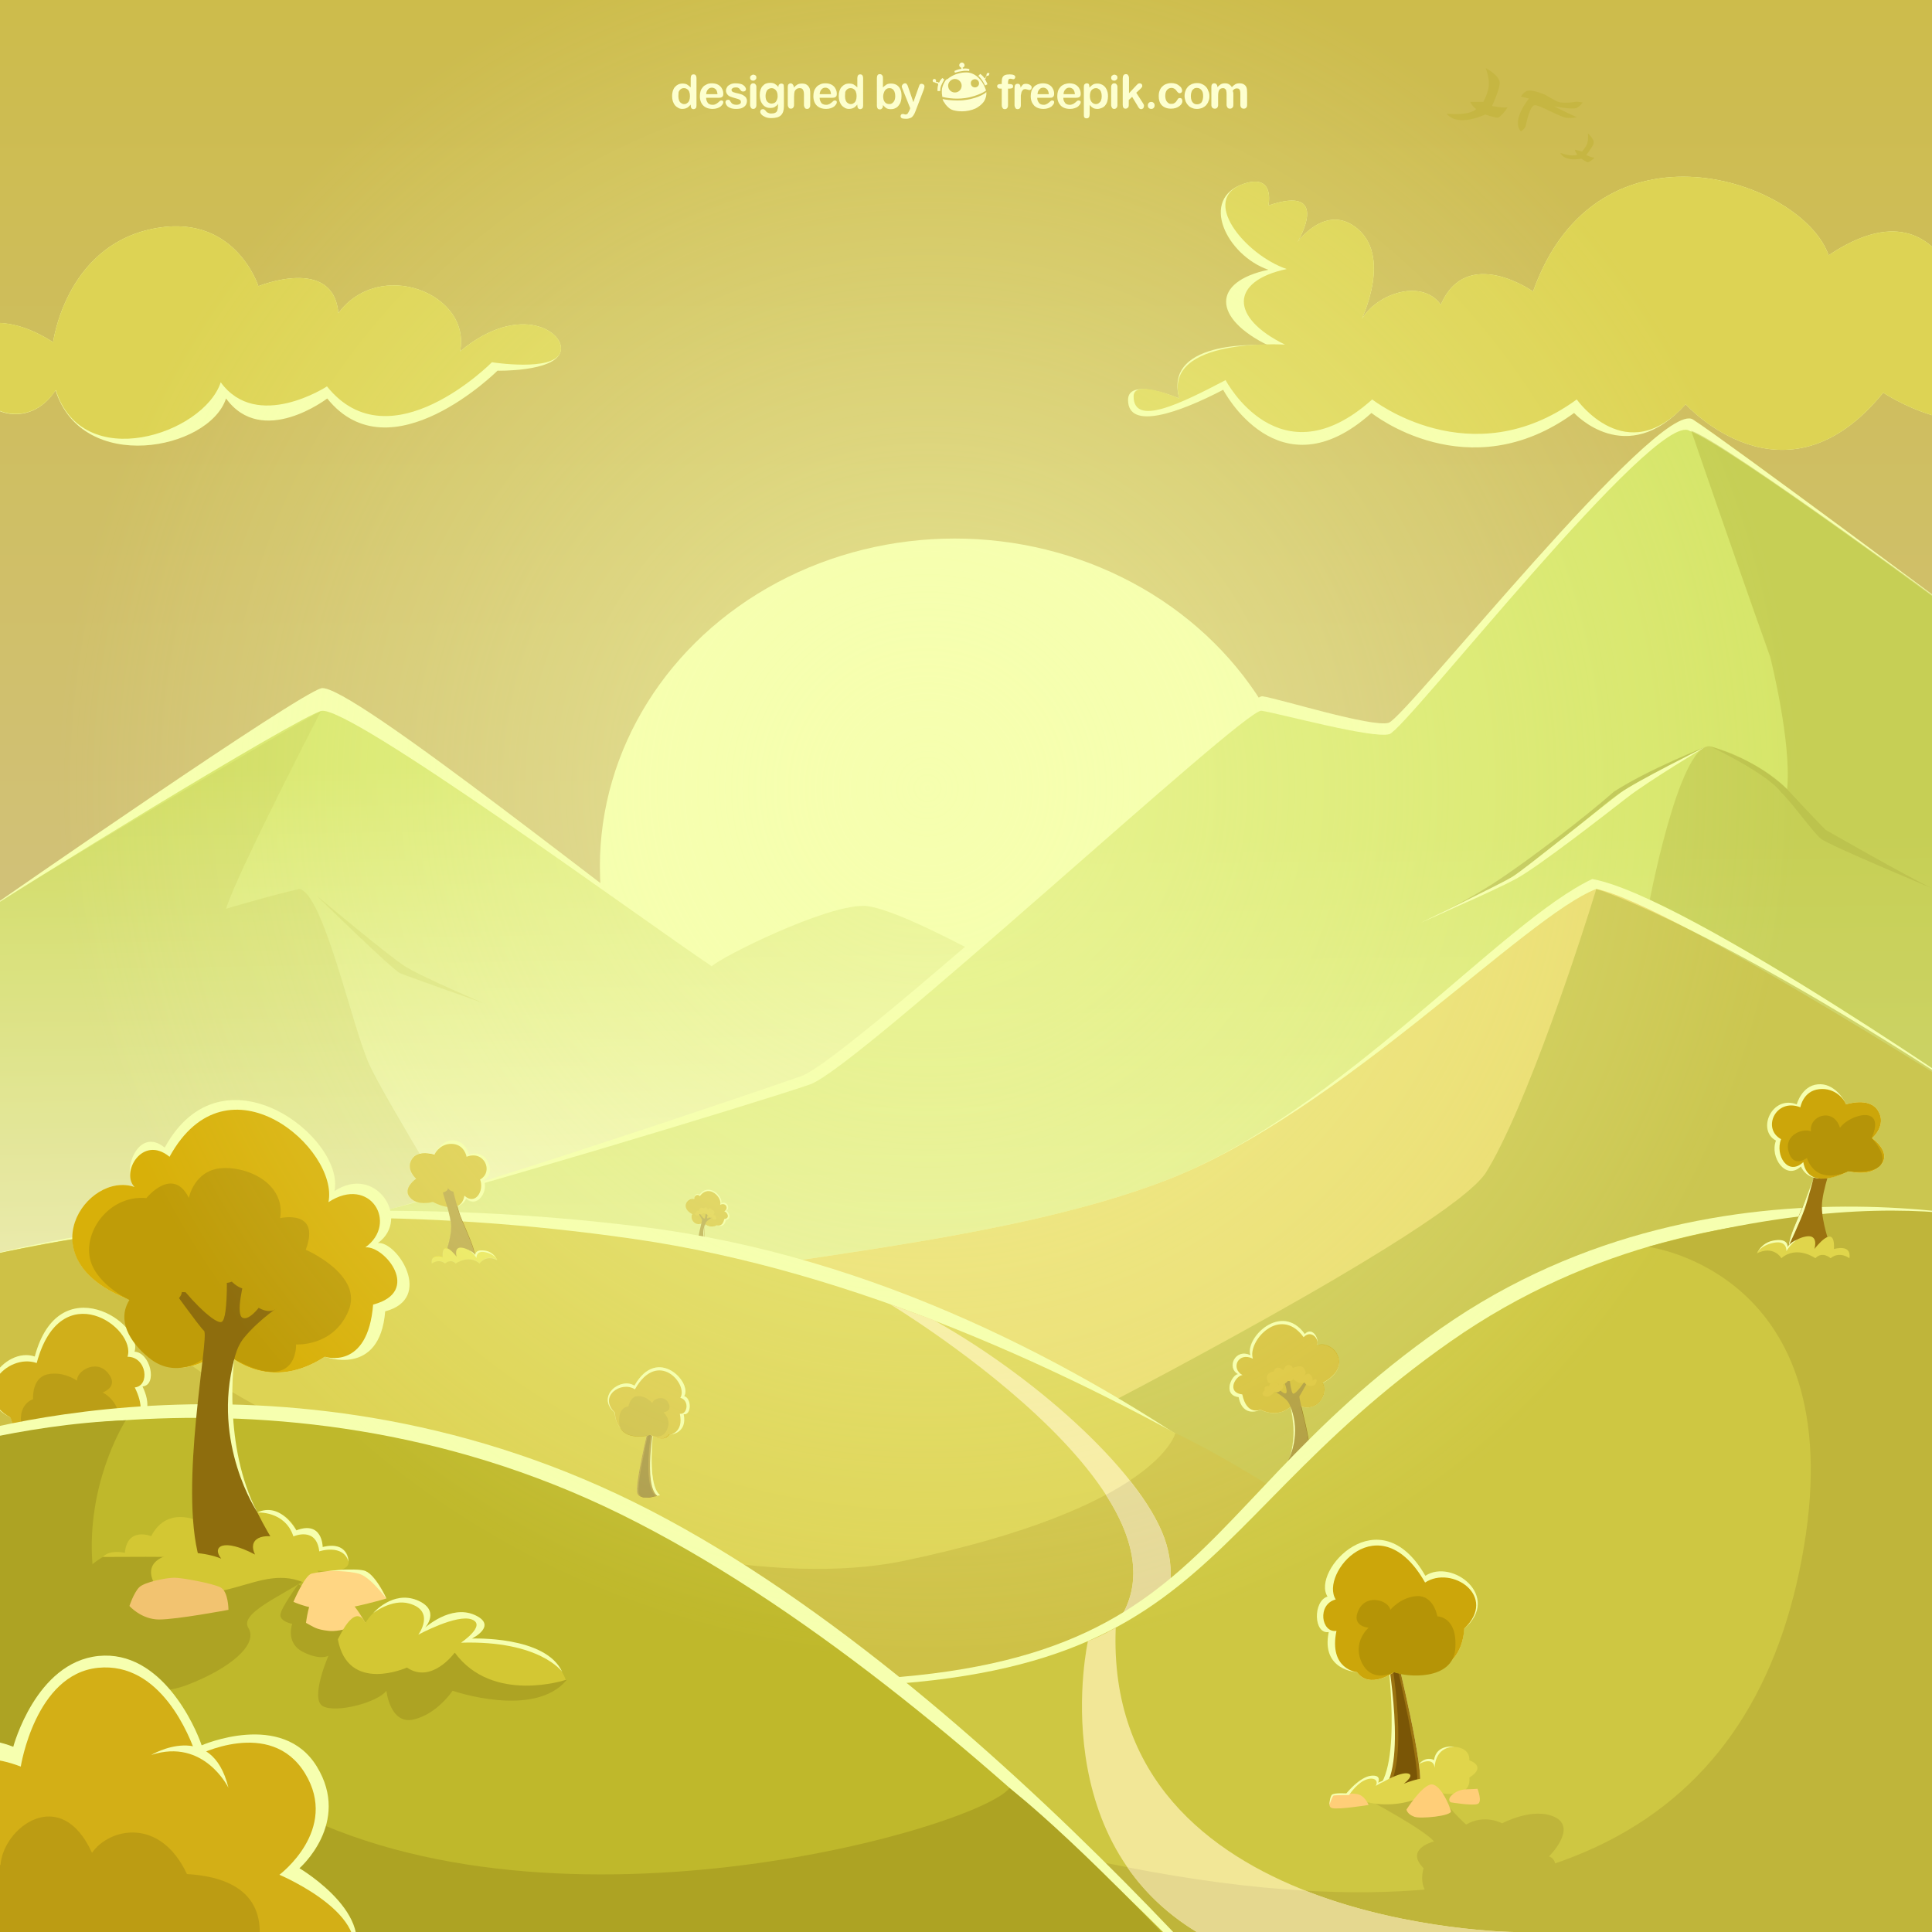 <?xml version="1.0" encoding="utf-8"?>
<!-- Generator: Adobe Illustrator 19.0.0, SVG Export Plug-In . SVG Version: 6.00 Build 0)  -->
<svg version="1.1" xmlns="http://www.w3.org/2000/svg" xmlns:xlink="http://www.w3.org/1999/xlink" x="0px" y="0px"
	 viewBox="0 0 800 800" style="enable-background:new 0 0 800 800;" xml:space="preserve">
<rect x="0" y="0" width="800" height="800" fill="#333333" stroke="none"/>
<style type="text/css">
	.st0{opacity:0.8;fill:url(#SVGID_1_);}
	.st1{clip-path:url(#SVGID_3_);}
	.st2{fill:#F6FFAF;}
	.st3{fill:#DDD354;}
	.st4{fill:#C6B642;}
	.st5{fill:url(#SVGID_4_);}
	.st6{opacity:0.2;fill:#B5B73C;}
	.st7{fill:url(#SVGID_5_);}
	.st8{opacity:0.4;fill:#AFAF38;}
	.st9{opacity:0.4;fill:#93902C;}
	.st10{opacity:0.5;}
	.st11{fill:#EADB6E;}
	.st12{opacity:0.6;fill:#B5B73C;}
	.st13{opacity:0.7;}
	.st14{opacity:0.2;fill:#7C5300;}
	.st15{fill:#FEFFD2;}
	.st16{fill:#B7B229;}
	.st17{fill:#EDDF5A;}
	.st18{fill:#C6A206;}
	.st19{fill:#8E6D0D;}
	.st20{fill:#D1AB0D;}
	.st21{opacity:0.4;fill:#F6FFAF;}
	.st22{fill:#CEC146;}
	.st23{fill:#F7EBA6;}
	.st24{fill:#E5D898;}
	.st25{fill:#9B7310;}
	.st26{fill:#7A5606;}
	.st27{fill:#CCA60A;}
	.st28{fill:#B59406;}
	.st29{fill:#E5D729;}
	.st30{fill:url(#SVGID_6_);}
	.st31{opacity:0.3;fill:#F6FFAF;}
	.st32{fill:#CEC742;}
	.st33{fill:#BFB53A;}
	.st34{fill:#F2E797;}
	.st35{fill:#E5D88F;}
	.st36{fill:#E0D54B;}
	.st37{fill:#B59408;}
	.st38{fill:#FFCE78;}
	.st39{opacity:0.1;fill:#F6FFAF;}
	.st40{fill:#BFB82B;}
	.st41{fill:#ADA323;}
	.st42{fill:#D3C733;}
	.st43{fill:#D8B009;}
	.st44{fill:#BF9C08;}
	.st45{fill:#F2C370;}
	.st46{fill:#FFD683;}
	.st47{fill:#D3AF16;}
	.st48{fill:#BC9C13;}
	.st49{opacity:0.6;fill:url(#SVGID_7_);}
</style>
<g id="Background">
	<linearGradient id="SVGID_1_" gradientUnits="userSpaceOnUse" x1="400" y1="-102.384" x2="400" y2="578.819">
		<stop  offset="0" style="stop-color:#F2DC42"/>
		<stop  offset="1" style="stop-color:#FCE9A9"/>
	</linearGradient>
	<rect class="st0" width="800" height="800"/>
</g>
<g id="Objects">
	<g>
		<defs>
			<rect id="SVGID_2_" width="800" height="800"/>
		</defs>
		<clipPath id="SVGID_3_">
			<use xlink:href="#SVGID_2_"  style="overflow:visible;"/>
		</clipPath>
		<g class="st1">
			<g>
				<g>
					<path class="st2" d="M757.2,105.7c-10.9-31.2-95.7-60.1-122.4,15c0,0-27.5-19.4-38.2,5.5c-8.2-11.8-30-3.9-34.5,9.7
						c0,0,15.3-28.3,0-41.2c-13-10.9-24.8,5.5-24.8,5.5s14.5-24.2-12.1-15.1c0,0,3-13.2-9.9-9.1c-19.1,6.1-7.3,29.8,9.9,35.7
						c-23.6,5-23,20.1-0.1,31.3c0,0-43.8-3.4-36.8,22c0,0-21.2-9.1-21.2,0.6c0,12.8,21.2,5.3,39.4-4.2c0,0,22.9,44.1,61.4,9.6
						c0,0,39.9,32.1,83.9,0c0,0,21.6,23.7,46.2-3.6c0,0,40.9,45.5,81.8-4.8c0,0,34.8,23.3,55.7,4.2c20.9-19.1-18.7-24.8-18.7-24.8
						S810.2,70.2,757.2,105.7z"/>
					<path class="st3" d="M757.2,105.7c-10.9-31.2-95.7-60.1-122.4,15c0,0-27.5-19.4-38.2,5.5c-8.2-11.8-30-3.9-34.5,9.7
						c0,0,15.3-28.3,0-41.2c-13-10.9-24.8,5.5-24.8,5.5s14.5-24.2-12.1-15.1c0,0,3-13.2-9.9-9.1c-19.1,6.1,0.2,29.5,17.5,35.4
						c-23.6,5-23.5,20.2-0.7,31.3c0,0-50.8-3.2-43.8,22.3c0,0-18.9-8.3-18.9-0.9c0,12.8,19.9,2.8,38.1-6.7c0,0,22.2,42.5,60.7,8
						c0,0,40.7,32.1,84.7,0c0,0,20.6,29.3,45.1,2c0,0,40.9,45.5,81.8-4.8c0,0,34.8,23.3,55.7,4.2c20.9-19.1-18.7-24.8-18.7-24.8
						S810.2,70.2,757.2,105.7z"/>
				</g>
				<ellipse class="st2" cx="395.3" cy="358.8" rx="146.9" ry="135.8"/>
				<g>
					<path class="st2" d="M22,141.7c0,0,5-38.7,40-46.7s45,23.5,45,23.5s31.1-12.7,33.1,11.2c17-23.1,55.2-8.2,50.4,15.8
						c25.2-21,44.5-7.5,41.5,0.5s-26,7.5-26,7.5s-44.4,44.1-70.5,11.5c0,0-26.9,20.6-41.9,0c-7,21.4-59.6,31.6-70.6-3.4
						c-11,17-31.9,9.6-32.1-3.4c0,0-42.3,17-46.3-6s35-10.5,35-10.5S-6,123.7,22,141.7z"/>
					<path class="st3" d="M22,141.7c0,0,5-38.7,40-46.7s45,23.5,45,23.5s31.1-12.7,33.1,11.2c17-23.1,55.2-8.2,50.4,15.8
						c25.2-21,44.5-7.5,41.5,0.5s-28.3,4-28.3,4s-42.2,42.6-68.3,10c0,0-29,18.9-44-1.7c-7,21.4-57.3,38.2-68.3,3.2
						c-11,17-31.9,9.6-32.1-3.4c0,0-42.3,17-46.3-6s35-10.5,35-10.5S-6,123.7,22,141.7z"/>
				</g>
				<g>
					<path class="st4" d="M611.3,45.2c0,0-1.8-1.3-2.5-3h5.4c0,0,2.1-3.8,2.3-7c0.2-3.2-1.3-7-1.3-7s6.2,3.2,5.8,6.5
						s-3.2,9.2-3.2,9.2s5.5,1,6.3,0.5c0.8-0.5-2.7,4.2-3.8,4.3c-1.2,0.2-5.3-1.3-5.3-1.3s-11.2,5.5-16-0.3
						C599,47,607.7,48.2,611.3,45.2z"/>
					<path class="st4" d="M653.1,64c0,0-0.8-1-1-2l3,0.7c0,0,1.7-1.8,2.2-3.5c0.5-1.7,0.2-4,0.2-4s3,2.6,2.3,4.4s-3,4.6-3,4.6
						s2.9,1.3,3.4,1.1c0.5-0.2-2,1.9-2.7,1.9c-0.7-0.1-2.7-1.5-2.7-1.5s-6.9,1.5-8.7-2.4C646.1,63.3,650.7,65.1,653.1,64z"/>
					<path class="st4" d="M639,38.9c0,0-4-1.6-6-1.4s-3.2,2.5-3.2,2.5l3.3,0.8c0,0-7.5,9.1-3.3,13.6c0,0,1.7-1,2-2.5
						c0.3-1.5,1.7-7.8,3.5-8.3c1.8-0.5,10.7,5,13.5,5.2c2.8,0.2,4-0.3,4-0.3s-8-3.7-9.2-4.5c0,0,7.5,1.5,9.2,0.7
						c1.7-0.8,2.5-2.3,2.5-2.3l-2.5-0.3c0,0-5.5,1-7.8,0S640.6,39.5,639,38.9z"/>
				</g>
			</g>
			<ellipse class="st2" cx="395.3" cy="358.8" rx="143.7" ry="132.8"/>
			<g>
				<path class="st2" d="M-13,382c0,0,0.8-0.5,2.2-1.5C6.8,368.2,122.8,287.8,133,285c11-3,133.3,96,161.7,115
					c4.3-4,46.3-25,62.8-25s85.2,41,85.2,41S260,554,205,557S-1.2,570-39.6,547S-13,382-13,382z"/>
				<linearGradient id="SVGID_4_" gradientUnits="userSpaceOnUse" x1="196.798" y1="545.853" x2="192.933" y2="316.86">
					<stop  offset="0" style="stop-color:#FCFAD5"/>
					<stop  offset="1" style="stop-color:#D6E569"/>
				</linearGradient>
				<path class="st5" d="M-13,382c0,0,0.8-0.5,2.2-1.5c17.6-12.2,133.6-83.3,143.8-86.1c11-3,133.3,86.7,161.7,105.7
					c4.3-4,46.3-25,62.8-25s85.2,41,85.2,41S260,554,205,557S-1.2,570-39.6,547S-13,382-13,382z"/>
				<path class="st6" d="M133,294.3c0,0-34.9,67.3-39.4,82c0,0,18.4-5.5,30.4-8.2c10,1.9,22,57.9,29,72.9s42.5,72.6,42.5,72.6
					S20,563.5-20,561.8S-32,396-13,382C6,368,123,299.7,133,294.3z"/>
				<path class="st6" d="M131,370.8c0,0,29.5,24.7,36.5,29.2s33,15.5,33,15.5s-31.7-11.2-34.8-12.5S131,370.8,131,370.8z"/>
			</g>
			<g>
				<path class="st2" d="M816,258c0,0-101-75.3-115-84.3S582,297.3,575,299.3s-45.3-10-52.3-11s-171,150.3-190.9,157.3
					S180.6,497,148.8,504s30.2,46,84.2,50s524,59.7,598-30.6S816,258,816,258z"/>
				<linearGradient id="SVGID_5_" gradientUnits="userSpaceOnUse" x1="501.643" y1="766.509" x2="498.762" y2="347.404">
					<stop  offset="0" style="stop-color:#FCFAD5"/>
					<stop  offset="1" style="stop-color:#D6E569"/>
				</linearGradient>
				<path class="st7" d="M815.3,258c0,0-99.3-73.7-115.7-79.6c-14-9-117.3,123.6-124.3,125.6s-46-8.7-53-9.7S355.4,442,335.5,449
					s-155.6,48-187.4,55s30.2,46,84.2,50s524,59.7,598-30.6S815.3,258,815.3,258z"/>
				<path class="st8" d="M700.3,178.4c0,0,17.7,51.6,32.7,93.6c0,0,9,35.7,7,54.8c0,0-12.5-12.7-32-17.8c-13-1-25.6,67.3-25.6,67.3
					S699,478.4,734,488s102.5,76.7,118.8-13.7S816,258,816,258S712.6,181.9,700.3,178.4z"/>
				<path class="st9" d="M706.1,309.3c0,0-23.4,9.2-37.8,18.5c-12,10.6-34.2,27.5-47.2,36.2c-13,8.7-25.9,14.7-25.9,14.7
					s13.4-4.4,31.1-15.7c17.7-11.3,38.7-31.6,46.1-35.6C679.7,323.4,706.1,309.3,706.1,309.3z"/>
				<g class="st10">
					<path class="st9" d="M740,326.8C729,315,708,309,708,309s23.7,11.1,29.7,19.3c4.3,4,13,16.3,16.3,19s46,20.5,46,20.5
						c-11-5.2-44.1-24.2-44.1-24.2S751,338.7,740,326.8z"/>
				</g>
				<path class="st2" d="M706.1,309.3c0,0-29,14.4-35.1,19c-6.1,4.6-40.4,32.1-44.6,34.7s-37.9,19-37.9,19s29.8-13,39.1-18
					s37.1-26.7,46.1-33.7S706.1,309.3,706.1,309.3z"/>
			</g>
			<g>
				<path class="st2" d="M832,464c0,0-133.5-93.2-172.7-100c-37.3,17.5-104,96-174.6,124S304,522,251,536s164,111.6,281,122.3
					C649,669,897,588,832,464z"/>
				<path class="st11" d="M832,464c0,0-140-89.9-171-95.9C631.8,379.3,555.4,460,484.7,488S304,522,251,536s164,111.6,281,122.3
					C649,669,897,588,832,464z"/>
				<path class="st12" d="M661,368.1c-5.3,17.6-29.2,91.4-46,117.9c-17,24-167.4,101.1-167.4,101.1s28.9,50.9,95.2,52.9
					S809,632.3,827,574.6s32-92.5,5-110.6C713,384.1,661,368.1,661,368.1z"/>
			</g>
			<g class="st13">
				<path class="st14" d="M772.4,555.2c0.9-0.1,1.7,6.7,2.6,6.6C775.5,561.7,774.6,554.8,772.4,555.2z"/>
			</g>
			<g>
				<g>
					<path class="st15" d="M286,43.6v-0.3c-0.3,0.4-0.7,0.7-1,1c-0.3,0.3-0.7,0.4-1.1,0.6c-0.4,0.1-0.8,0.2-1.3,0.2
						c-0.6,0-1.2-0.1-1.7-0.4c-0.5-0.3-1-0.6-1.4-1.1c-0.4-0.5-0.7-1.1-0.9-1.7c-0.2-0.7-0.3-1.4-0.3-2.1c0-1.6,0.4-2.9,1.2-3.8
						c0.8-0.9,1.8-1.4,3.1-1.4c0.7,0,1.4,0.1,1.9,0.4c0.5,0.3,1,0.7,1.5,1.2v-3.8c0-0.5,0.1-0.9,0.3-1.2c0.2-0.3,0.5-0.4,0.9-0.4
						c0.4,0,0.7,0.1,0.9,0.4c0.2,0.3,0.3,0.6,0.3,1.1v11.4c0,0.5-0.1,0.9-0.3,1.1c-0.2,0.2-0.5,0.4-0.9,0.4c-0.4,0-0.6-0.1-0.9-0.4
						C286.1,44.5,286,44.1,286,43.6z M280.9,39.8c0,0.7,0.1,1.3,0.3,1.8c0.2,0.5,0.5,0.9,0.9,1.1c0.4,0.3,0.8,0.4,1.2,0.4
						c0.5,0,0.9-0.1,1.2-0.4c0.4-0.2,0.7-0.6,0.9-1.1c0.2-0.5,0.3-1.1,0.3-1.8c0-0.7-0.1-1.3-0.3-1.8c-0.2-0.5-0.5-0.9-0.9-1.1
						c-0.4-0.3-0.8-0.4-1.3-0.4c-0.5,0-0.9,0.1-1.3,0.4c-0.4,0.3-0.7,0.7-0.9,1.2C281,38.6,280.9,39.2,280.9,39.8z"/>
					<path class="st15" d="M297.5,40.5h-5.1c0,0.6,0.1,1.1,0.4,1.6c0.2,0.5,0.5,0.8,0.9,1c0.4,0.2,0.8,0.3,1.3,0.3
						c0.3,0,0.6,0,0.9-0.1c0.3-0.1,0.5-0.2,0.7-0.3c0.2-0.2,0.5-0.3,0.7-0.5c0.2-0.2,0.5-0.4,0.8-0.7c0.1-0.1,0.3-0.2,0.6-0.2
						c0.3,0,0.5,0.1,0.6,0.2c0.2,0.1,0.2,0.4,0.2,0.6c0,0.2-0.1,0.5-0.3,0.8c-0.2,0.3-0.5,0.6-0.8,0.9c-0.4,0.3-0.8,0.5-1.4,0.7
						c-0.6,0.2-1.2,0.3-1.9,0.3c-1.7,0-3-0.5-3.9-1.4s-1.4-2.2-1.4-3.9c0-0.8,0.1-1.5,0.3-2.1c0.2-0.7,0.6-1.2,1-1.7
						c0.4-0.5,1-0.8,1.6-1.1c0.6-0.3,1.3-0.4,2.1-0.4c1,0,1.9,0.2,2.6,0.6c0.7,0.4,1.3,1,1.6,1.7c0.4,0.7,0.5,1.4,0.5,2.1
						c0,0.7-0.2,1.1-0.6,1.3C298.7,40.4,298.1,40.5,297.5,40.5z M292.4,39h4.7c-0.1-0.9-0.3-1.6-0.7-2c-0.4-0.4-1-0.7-1.6-0.7
						c-0.6,0-1.2,0.2-1.6,0.7C292.7,37.5,292.5,38.1,292.4,39z"/>
					<path class="st15" d="M309.3,41.7c0,0.7-0.2,1.3-0.5,1.8c-0.3,0.5-0.9,0.9-1.5,1.2c-0.7,0.3-1.5,0.4-2.5,0.4
						c-0.9,0-1.7-0.1-2.4-0.4c-0.7-0.3-1.2-0.6-1.5-1.1c-0.3-0.4-0.5-0.9-0.5-1.3c0-0.3,0.1-0.5,0.3-0.7c0.2-0.2,0.5-0.3,0.8-0.3
						c0.3,0,0.5,0.1,0.6,0.2c0.1,0.1,0.3,0.3,0.4,0.6c0.3,0.5,0.6,0.8,1,1c0.4,0.2,0.9,0.3,1.5,0.3c0.5,0,0.9-0.1,1.3-0.3
						c0.3-0.2,0.5-0.5,0.5-0.8c0-0.5-0.2-0.8-0.5-1c-0.3-0.2-0.9-0.4-1.7-0.6c-0.9-0.2-1.6-0.5-2.2-0.7c-0.6-0.2-1-0.6-1.3-1
						c-0.3-0.4-0.5-0.9-0.5-1.5c0-0.5,0.2-1,0.5-1.5c0.3-0.5,0.8-0.8,1.4-1.1c0.6-0.3,1.3-0.4,2.2-0.4c0.7,0,1.3,0.1,1.8,0.2
						c0.5,0.1,1,0.3,1.3,0.6c0.4,0.2,0.6,0.5,0.8,0.8c0.2,0.3,0.3,0.6,0.3,0.8c0,0.3-0.1,0.5-0.3,0.7c-0.2,0.2-0.5,0.3-0.9,0.3
						c-0.3,0-0.5-0.1-0.7-0.2c-0.2-0.2-0.4-0.4-0.6-0.7c-0.2-0.3-0.4-0.5-0.7-0.6c-0.3-0.2-0.6-0.2-1.1-0.2c-0.5,0-0.9,0.1-1.2,0.3
						c-0.3,0.2-0.5,0.4-0.5,0.7c0,0.3,0.1,0.5,0.3,0.7c0.2,0.2,0.5,0.3,0.9,0.4c0.4,0.1,0.9,0.3,1.6,0.4c0.8,0.2,1.5,0.4,2,0.7
						c0.5,0.3,0.9,0.6,1.2,1C309.1,40.8,309.3,41.2,309.3,41.7z"/>
					<path class="st15" d="M311.9,33.4c-0.4,0-0.7-0.1-0.9-0.3c-0.3-0.2-0.4-0.5-0.4-0.9c0-0.4,0.1-0.7,0.4-0.9
						c0.3-0.2,0.6-0.4,0.9-0.4c0.3,0,0.6,0.1,0.9,0.3c0.3,0.2,0.4,0.5,0.4,0.9c0,0.4-0.1,0.7-0.4,0.9
						C312.6,33.2,312.3,33.4,311.9,33.4z M313.2,36v7.5c0,0.5-0.1,0.9-0.4,1.2c-0.2,0.3-0.6,0.4-0.9,0.4s-0.7-0.1-0.9-0.4
						c-0.2-0.3-0.4-0.7-0.4-1.2v-7.4c0-0.5,0.1-0.9,0.4-1.2c0.2-0.3,0.5-0.4,0.9-0.4s0.7,0.1,0.9,0.4
						C313.1,35.2,313.2,35.6,313.2,36z"/>
					<path class="st15" d="M324.6,36.5V44c0,0.9-0.1,1.6-0.3,2.2c-0.2,0.6-0.5,1.1-0.9,1.5c-0.4,0.4-0.9,0.7-1.6,0.9
						c-0.7,0.2-1.5,0.3-2.4,0.3c-0.9,0-1.7-0.1-2.4-0.4c-0.7-0.3-1.2-0.6-1.6-1c-0.4-0.4-0.6-0.8-0.6-1.2c0-0.3,0.1-0.6,0.3-0.8
						c0.2-0.2,0.5-0.3,0.8-0.3c0.4,0,0.7,0.2,1,0.5c0.1,0.2,0.3,0.3,0.4,0.5c0.1,0.2,0.3,0.3,0.5,0.4c0.2,0.1,0.4,0.2,0.7,0.3
						c0.3,0.1,0.5,0.1,0.9,0.1c0.7,0,1.2-0.1,1.6-0.3c0.4-0.2,0.6-0.4,0.8-0.8c0.1-0.3,0.2-0.7,0.3-1.1c0-0.4,0-1,0.1-1.8
						c-0.4,0.6-0.9,1-1.4,1.3c-0.5,0.3-1.1,0.4-1.9,0.4c-0.9,0-1.6-0.2-2.3-0.7c-0.6-0.4-1.1-1.1-1.5-1.9c-0.3-0.8-0.5-1.7-0.5-2.8
						c0-0.8,0.1-1.5,0.3-2.1c0.2-0.6,0.5-1.2,0.9-1.6c0.4-0.4,0.8-0.8,1.4-1c0.5-0.2,1.1-0.3,1.7-0.3c0.7,0,1.4,0.1,1.9,0.4
						c0.5,0.3,1,0.7,1.5,1.3V36c0-0.4,0.1-0.8,0.3-1c0.2-0.2,0.5-0.4,0.9-0.4c0.5,0,0.8,0.2,1,0.5C324.5,35.4,324.6,35.8,324.6,36.5
						z M317,39.7c0,1.1,0.2,1.8,0.7,2.4c0.5,0.5,1.1,0.8,1.8,0.8c0.4,0,0.8-0.1,1.2-0.3c0.4-0.2,0.7-0.6,0.9-1
						c0.2-0.5,0.4-1,0.4-1.7c0-1.1-0.2-1.9-0.7-2.5c-0.5-0.6-1.1-0.9-1.8-0.9c-0.7,0-1.3,0.3-1.8,0.8C317.3,37.9,317,38.7,317,39.7z
						"/>
					<path class="st15" d="M328.7,36v0.3c0.5-0.6,1-1,1.5-1.3c0.5-0.3,1.2-0.4,1.9-0.4c0.7,0,1.3,0.1,1.8,0.4
						c0.5,0.3,0.9,0.7,1.2,1.3c0.2,0.3,0.3,0.7,0.3,1c0.1,0.4,0.1,0.8,0.1,1.4v4.8c0,0.5-0.1,0.9-0.4,1.2c-0.2,0.3-0.5,0.4-0.9,0.4
						c-0.4,0-0.7-0.1-0.9-0.4c-0.2-0.3-0.4-0.7-0.4-1.2v-4.3c0-0.9-0.1-1.5-0.4-2c-0.2-0.5-0.7-0.7-1.4-0.7c-0.5,0-0.9,0.1-1.3,0.4
						c-0.4,0.3-0.7,0.7-0.8,1.1c-0.1,0.4-0.2,1.1-0.2,2.2v3.2c0,0.5-0.1,0.9-0.4,1.2c-0.2,0.3-0.6,0.4-0.9,0.4
						c-0.4,0-0.7-0.1-0.9-0.4c-0.2-0.3-0.4-0.7-0.4-1.2V36c0-0.5,0.1-0.9,0.3-1.1c0.2-0.2,0.5-0.4,0.9-0.4c0.2,0,0.4,0.1,0.6,0.2
						c0.2,0.1,0.3,0.3,0.4,0.5C328.6,35.4,328.7,35.7,328.7,36z"/>
					<path class="st15" d="M344.5,40.5h-5.1c0,0.6,0.1,1.1,0.4,1.6c0.2,0.5,0.5,0.8,0.9,1c0.4,0.2,0.8,0.3,1.3,0.3
						c0.3,0,0.6,0,0.9-0.1c0.3-0.1,0.5-0.2,0.7-0.3c0.2-0.2,0.5-0.3,0.7-0.5c0.2-0.2,0.5-0.4,0.8-0.7c0.1-0.1,0.3-0.2,0.6-0.2
						c0.3,0,0.5,0.1,0.6,0.2c0.2,0.1,0.2,0.4,0.2,0.6c0,0.2-0.1,0.5-0.3,0.8c-0.2,0.3-0.5,0.6-0.8,0.9c-0.4,0.3-0.8,0.5-1.4,0.7
						c-0.6,0.2-1.2,0.3-1.9,0.3c-1.7,0-3-0.5-3.9-1.4c-0.9-0.9-1.4-2.2-1.4-3.9c0-0.8,0.1-1.5,0.3-2.1c0.2-0.7,0.6-1.2,1-1.7
						c0.4-0.5,1-0.8,1.6-1.1c0.6-0.3,1.3-0.4,2.1-0.4c1,0,1.9,0.2,2.6,0.6c0.7,0.4,1.3,1,1.6,1.7c0.4,0.7,0.5,1.4,0.5,2.1
						c0,0.7-0.2,1.1-0.6,1.3C345.7,40.4,345.1,40.5,344.5,40.5z M339.4,39h4.7c-0.1-0.9-0.3-1.6-0.7-2c-0.4-0.4-1-0.7-1.6-0.7
						c-0.6,0-1.2,0.2-1.6,0.7C339.7,37.5,339.5,38.1,339.4,39z"/>
					<path class="st15" d="M355,43.6v-0.3c-0.3,0.4-0.7,0.7-1,1c-0.3,0.3-0.7,0.4-1.1,0.6c-0.4,0.1-0.8,0.2-1.3,0.2
						c-0.6,0-1.2-0.1-1.7-0.4c-0.5-0.3-1-0.6-1.4-1.1c-0.4-0.5-0.7-1.1-0.9-1.7c-0.2-0.7-0.3-1.4-0.3-2.1c0-1.6,0.4-2.9,1.2-3.8
						c0.8-0.9,1.8-1.4,3.1-1.4c0.7,0,1.4,0.1,1.9,0.4c0.5,0.3,1,0.7,1.5,1.2v-3.8c0-0.5,0.1-0.9,0.3-1.2c0.2-0.3,0.5-0.4,0.9-0.4
						c0.4,0,0.7,0.1,0.9,0.4c0.2,0.3,0.3,0.6,0.3,1.1v11.4c0,0.5-0.1,0.9-0.3,1.1c-0.2,0.2-0.5,0.4-0.9,0.4c-0.4,0-0.6-0.1-0.9-0.4
						C355.1,44.5,355,44.1,355,43.6z M349.9,39.8c0,0.7,0.1,1.3,0.3,1.8c0.2,0.5,0.5,0.9,0.9,1.1c0.4,0.3,0.8,0.4,1.2,0.4
						c0.5,0,0.9-0.1,1.2-0.4c0.4-0.2,0.7-0.6,0.9-1.1c0.2-0.5,0.3-1.1,0.3-1.8c0-0.7-0.1-1.3-0.3-1.8c-0.2-0.5-0.5-0.9-0.9-1.1
						c-0.4-0.3-0.8-0.4-1.3-0.4c-0.5,0-0.9,0.1-1.3,0.4c-0.4,0.3-0.7,0.7-0.9,1.2C350,38.6,349.9,39.2,349.9,39.8z"/>
					<path class="st15" d="M365.6,32.2v4c0.5-0.5,1-0.9,1.5-1.2c0.5-0.3,1.1-0.4,1.9-0.4c0.9,0,1.6,0.2,2.3,0.6
						c0.6,0.4,1.2,1,1.5,1.8c0.4,0.8,0.5,1.7,0.5,2.8c0,0.8-0.1,1.5-0.3,2.2c-0.2,0.7-0.5,1.2-0.9,1.7c-0.4,0.5-0.8,0.9-1.4,1.1
						c-0.5,0.3-1.1,0.4-1.8,0.4c-0.4,0-0.8,0-1.1-0.1c-0.4-0.1-0.7-0.2-0.9-0.4c-0.2-0.2-0.5-0.3-0.6-0.5c-0.2-0.2-0.4-0.4-0.7-0.7
						v0.3c0,0.5-0.1,0.9-0.4,1.1c-0.2,0.3-0.5,0.4-0.9,0.4c-0.4,0-0.7-0.1-0.9-0.4c-0.2-0.3-0.3-0.6-0.3-1.1V32.3
						c0-0.5,0.1-0.9,0.3-1.2c0.2-0.3,0.5-0.4,0.9-0.4c0.4,0,0.7,0.1,0.9,0.4C365.5,31.3,365.6,31.7,365.6,32.2z M365.7,39.9
						c0,1,0.2,1.8,0.7,2.4c0.5,0.6,1.1,0.8,1.9,0.8c0.7,0,1.2-0.3,1.7-0.9c0.5-0.6,0.7-1.4,0.7-2.4c0-0.7-0.1-1.3-0.3-1.8
						c-0.2-0.5-0.5-0.9-0.8-1.1c-0.4-0.3-0.8-0.4-1.3-0.4c-0.5,0-0.9,0.1-1.3,0.4c-0.4,0.3-0.7,0.7-0.9,1.2
						C365.9,38.6,365.7,39.2,365.7,39.9z"/>
					<path class="st15" d="M376.7,45.4l0.2-0.6l-3.2-8c-0.2-0.5-0.3-0.8-0.3-1c0-0.2,0.1-0.4,0.2-0.6c0.1-0.2,0.3-0.3,0.5-0.5
						c0.2-0.1,0.4-0.2,0.6-0.2c0.4,0,0.7,0.1,0.8,0.4c0.2,0.2,0.4,0.6,0.5,1l2.2,6.4l2.1-5.9c0.2-0.5,0.3-0.9,0.4-1.1
						c0.1-0.3,0.3-0.5,0.4-0.5c0.1-0.1,0.4-0.1,0.6-0.1c0.2,0,0.4,0.1,0.6,0.2c0.2,0.1,0.3,0.2,0.4,0.4c0.1,0.2,0.1,0.4,0.1,0.6
						c0,0.1-0.1,0.3-0.1,0.5c-0.1,0.2-0.1,0.4-0.2,0.7l-3.4,8.9c-0.3,0.8-0.6,1.4-0.9,1.8c-0.3,0.4-0.6,0.8-1.1,1
						c-0.5,0.2-1.1,0.4-1.9,0.4c-0.8,0-1.3-0.1-1.7-0.2c-0.4-0.2-0.6-0.5-0.6-0.9c0-0.3,0.1-0.5,0.3-0.7c0.2-0.2,0.4-0.2,0.8-0.2
						c0.1,0,0.3,0,0.4,0.1c0.2,0,0.3,0.1,0.4,0.1c0.3,0,0.5,0,0.7-0.1c0.2-0.1,0.3-0.2,0.5-0.5C376.3,46.2,376.5,45.9,376.7,45.4z"
						/>
				</g>
				<g>
					<path class="st15" d="M414.2,34.8h0.6V34c0-0.8,0.1-1.5,0.3-1.9c0.2-0.5,0.6-0.8,1-1c0.5-0.2,1.2-0.3,2-0.3
						c1.5,0,2.3,0.4,2.3,1.1c0,0.2-0.1,0.4-0.2,0.6c-0.2,0.2-0.3,0.3-0.6,0.3c-0.1,0-0.3,0-0.5-0.1c-0.2,0-0.5-0.1-0.6-0.1
						c-0.5,0-0.8,0.1-0.9,0.4c-0.1,0.3-0.2,0.7-0.2,1.2v0.6h0.6c1,0,1.5,0.3,1.5,0.9c0,0.4-0.1,0.7-0.4,0.8
						c-0.3,0.1-0.6,0.2-1.1,0.2h-0.6v6.9c0,0.5-0.1,0.9-0.4,1.2c-0.2,0.3-0.6,0.4-0.9,0.4c-0.4,0-0.7-0.1-0.9-0.4
						c-0.2-0.3-0.4-0.7-0.4-1.2v-6.9h-0.7c-0.4,0-0.7-0.1-0.9-0.3c-0.2-0.2-0.3-0.4-0.3-0.7C412.9,35.1,413.4,34.8,414.2,34.8"/>
					<path class="st15" d="M422.7,41.4v2.2c0,0.5-0.1,0.9-0.4,1.2c-0.2,0.3-0.6,0.4-0.9,0.4c-0.4,0-0.7-0.1-0.9-0.4
						c-0.2-0.3-0.4-0.7-0.4-1.2v-7.2c0-1.2,0.4-1.7,1.3-1.7c0.4,0,0.7,0.1,0.9,0.4c0.2,0.3,0.3,0.7,0.3,1.2c0.3-0.5,0.6-0.9,0.9-1.2
						c0.3-0.3,0.8-0.4,1.3-0.4c0.5,0,1.1,0.1,1.6,0.4c0.5,0.3,0.8,0.6,0.8,1.1c0,0.3-0.1,0.6-0.3,0.8c-0.2,0.2-0.5,0.3-0.7,0.3
						c-0.1,0-0.3-0.1-0.7-0.2c-0.4-0.1-0.7-0.2-1-0.2c-0.4,0-0.7,0.1-0.9,0.3c-0.2,0.2-0.4,0.5-0.6,0.9c-0.1,0.4-0.2,0.9-0.3,1.4
						C422.7,39.9,422.7,40.6,422.7,41.4"/>
					<path class="st15" d="M434.6,40.5h-5.1c0,0.6,0.1,1.1,0.4,1.6c0.2,0.4,0.5,0.8,0.9,1c0.4,0.2,0.8,0.3,1.3,0.3
						c0.3,0,0.6,0,0.8-0.1c0.3-0.1,0.5-0.2,0.7-0.3c0.2-0.2,0.5-0.3,0.7-0.5c0.2-0.2,0.5-0.4,0.8-0.7c0.1-0.1,0.3-0.2,0.6-0.2
						c0.3,0,0.5,0.1,0.6,0.2c0.2,0.1,0.2,0.4,0.2,0.6c0,0.2-0.1,0.5-0.3,0.8c-0.2,0.3-0.5,0.6-0.8,0.9c-0.4,0.3-0.8,0.5-1.4,0.7
						c-0.6,0.2-1.2,0.3-1.9,0.3c-1.7,0-3-0.5-3.9-1.4c-0.9-1-1.4-2.2-1.4-3.9c0-0.8,0.1-1.5,0.3-2.1c0.2-0.7,0.6-1.2,1-1.7
						c0.4-0.5,1-0.8,1.6-1.1c0.6-0.2,1.3-0.4,2.1-0.4c1,0,1.9,0.2,2.6,0.6c0.7,0.4,1.3,1,1.6,1.7c0.4,0.7,0.5,1.4,0.5,2.1
						c0,0.6-0.2,1.1-0.6,1.3C435.8,40.4,435.3,40.5,434.6,40.5 M429.6,39h4.7c-0.1-0.9-0.3-1.5-0.7-2c-0.4-0.4-1-0.7-1.6-0.7
						c-0.6,0-1.2,0.2-1.6,0.7C429.9,37.5,429.7,38.1,429.6,39"/>
					<path class="st15" d="M445.4,40.5h-5.1c0,0.6,0.1,1.1,0.4,1.6c0.2,0.4,0.5,0.8,0.9,1c0.4,0.2,0.8,0.3,1.3,0.3
						c0.3,0,0.6,0,0.8-0.1c0.3-0.1,0.5-0.2,0.8-0.3c0.2-0.2,0.5-0.3,0.7-0.5c0.2-0.2,0.5-0.4,0.8-0.7c0.1-0.1,0.3-0.2,0.6-0.2
						c0.3,0,0.5,0.1,0.7,0.2c0.2,0.1,0.2,0.4,0.2,0.6c0,0.2-0.1,0.5-0.3,0.8c-0.2,0.3-0.5,0.6-0.8,0.9c-0.4,0.3-0.8,0.5-1.4,0.7
						c-0.6,0.2-1.2,0.3-1.9,0.3c-1.7,0-3-0.5-3.9-1.4c-0.9-1-1.4-2.2-1.4-3.9c0-0.8,0.1-1.5,0.3-2.1c0.2-0.7,0.6-1.2,1-1.7
						c0.4-0.5,1-0.8,1.6-1.1c0.6-0.2,1.4-0.4,2.1-0.4c1,0,1.9,0.2,2.6,0.6c0.7,0.4,1.3,1,1.6,1.7c0.4,0.7,0.5,1.4,0.5,2.1
						c0,0.6-0.2,1.1-0.6,1.3C446.6,40.4,446.1,40.5,445.4,40.5 M440.4,39h4.7c-0.1-0.9-0.3-1.5-0.7-2c-0.4-0.4-1-0.7-1.6-0.7
						c-0.6,0-1.2,0.2-1.6,0.7C440.7,37.5,440.4,38.1,440.4,39"/>
					<path class="st15" d="M451.1,36v0.3c0.5-0.6,1-1,1.5-1.3c0.5-0.3,1.1-0.4,1.8-0.4c0.8,0,1.5,0.2,2.2,0.6c0.7,0.4,1.2,1,1.6,1.8
						c0.4,0.8,0.6,1.7,0.6,2.8c0,0.8-0.1,1.5-0.3,2.2c-0.2,0.7-0.5,1.2-0.9,1.7c-0.4,0.5-0.9,0.8-1.4,1c-0.5,0.2-1.1,0.4-1.7,0.4
						c-0.7,0-1.4-0.1-1.9-0.4c-0.5-0.3-1-0.7-1.4-1.3v3.9c0,1.1-0.4,1.7-1.2,1.7c-0.5,0-0.8-0.1-1-0.4c-0.2-0.3-0.2-0.7-0.2-1.3V36
						c0-0.5,0.1-0.9,0.3-1.1c0.2-0.2,0.5-0.4,0.9-0.4c0.4,0,0.7,0.1,0.9,0.4C451,35.2,451.1,35.5,451.1,36 M456.2,39.8
						c0-0.7-0.1-1.3-0.3-1.8c-0.2-0.5-0.5-0.9-0.9-1.1c-0.4-0.3-0.8-0.4-1.2-0.4c-0.7,0-1.3,0.3-1.8,0.8c-0.5,0.6-0.7,1.4-0.7,2.5
						c0,1,0.2,1.8,0.7,2.4c0.5,0.6,1.1,0.9,1.8,0.9c0.4,0,0.8-0.1,1.2-0.4c0.4-0.3,0.7-0.6,0.9-1.1
						C456.1,41.1,456.2,40.5,456.2,39.8"/>
					<path class="st15" d="M461.4,33.4c-0.4,0-0.7-0.1-0.9-0.3c-0.3-0.2-0.4-0.5-0.4-0.9c0-0.4,0.1-0.7,0.4-0.9
						c0.3-0.2,0.6-0.4,0.9-0.4c0.3,0,0.6,0.1,0.9,0.3c0.3,0.2,0.4,0.5,0.4,0.9c0,0.4-0.1,0.7-0.4,0.9
						C462.1,33.2,461.8,33.4,461.4,33.4 M462.7,36v7.5c0,0.5-0.1,0.9-0.4,1.2c-0.3,0.3-0.6,0.4-0.9,0.4c-0.4,0-0.7-0.1-0.9-0.4
						c-0.2-0.3-0.4-0.7-0.4-1.2v-7.4c0-0.5,0.1-0.9,0.4-1.2c0.2-0.3,0.5-0.4,0.9-0.4c0.4,0,0.7,0.1,0.9,0.4
						C462.6,35.2,462.7,35.6,462.7,36"/>
					<path class="st15" d="M471.1,43.9l-2.3-3.8l-1.4,1.3v2.1c0,0.5-0.1,0.9-0.4,1.1c-0.3,0.3-0.6,0.4-0.9,0.4
						c-0.4,0-0.7-0.1-0.9-0.4c-0.2-0.3-0.3-0.7-0.3-1.2V32.5c0-0.6,0.1-1,0.3-1.3c0.2-0.3,0.5-0.5,1-0.5c0.4,0,0.7,0.1,0.9,0.4
						c0.2,0.3,0.4,0.7,0.4,1.2v6.3l2.9-3.1c0.4-0.4,0.6-0.6,0.8-0.8c0.2-0.1,0.4-0.2,0.7-0.2c0.3,0,0.6,0.1,0.8,0.3
						c0.2,0.2,0.3,0.5,0.3,0.8c0,0.4-0.4,0.9-1.1,1.5l-1.4,1.3l2.7,4.2c0.2,0.3,0.3,0.5,0.4,0.7c0.1,0.2,0.1,0.3,0.1,0.5
						c0,0.4-0.1,0.7-0.3,1c-0.2,0.2-0.5,0.4-0.9,0.4c-0.3,0-0.6-0.1-0.7-0.3C471.6,44.7,471.3,44.4,471.1,43.9"/>
					<path class="st15" d="M476.7,45.1c-0.4,0-0.7-0.1-1-0.4c-0.3-0.2-0.4-0.6-0.4-1.1c0-0.4,0.1-0.7,0.4-1c0.3-0.3,0.6-0.4,1-0.4
						c0.4,0,0.7,0.1,1,0.4c0.3,0.3,0.4,0.6,0.4,1c0,0.5-0.1,0.8-0.4,1.1C477.4,45,477.1,45.1,476.7,45.1"/>
					<path class="st15" d="M489.6,41.9c0,0.3-0.1,0.7-0.3,1c-0.2,0.4-0.5,0.7-0.9,1c-0.4,0.3-0.9,0.6-1.5,0.8
						c-0.6,0.2-1.3,0.3-2,0.3c-1.6,0-2.9-0.5-3.8-1.4c-0.9-0.9-1.3-2.2-1.3-3.8c0-1.1,0.2-2,0.6-2.8c0.4-0.8,1-1.4,1.8-1.9
						c0.8-0.4,1.7-0.7,2.8-0.7c0.7,0,1.3,0.1,1.9,0.3c0.6,0.2,1,0.5,1.4,0.8c0.4,0.3,0.7,0.6,0.9,1c0.2,0.4,0.3,0.7,0.3,1
						c0,0.3-0.1,0.6-0.3,0.8c-0.2,0.2-0.5,0.3-0.8,0.3c-0.2,0-0.4-0.1-0.5-0.2c-0.1-0.1-0.3-0.3-0.5-0.5c-0.3-0.5-0.6-0.8-1-1.1
						c-0.3-0.2-0.8-0.4-1.3-0.4c-0.8,0-1.4,0.3-1.9,0.9c-0.5,0.6-0.7,1.4-0.7,2.5c0,0.5,0.1,0.9,0.2,1.3c0.1,0.4,0.3,0.8,0.5,1
						c0.2,0.3,0.5,0.5,0.8,0.7c0.3,0.2,0.7,0.2,1.1,0.2c0.5,0,1-0.1,1.3-0.4c0.4-0.2,0.7-0.6,1-1.1c0.2-0.3,0.3-0.5,0.5-0.7
						c0.2-0.2,0.4-0.2,0.7-0.2c0.3,0,0.6,0.1,0.8,0.4C489.5,41.4,489.6,41.6,489.6,41.9"/>
					<path class="st15" d="M500.8,39.8c0,0.8-0.1,1.5-0.4,2.1c-0.2,0.7-0.6,1.2-1,1.7c-0.5,0.5-1,0.8-1.6,1.1
						c-0.6,0.2-1.3,0.4-2.1,0.4c-0.8,0-1.5-0.1-2.1-0.4c-0.6-0.2-1.2-0.6-1.6-1.1c-0.5-0.5-0.8-1-1.1-1.7c-0.2-0.6-0.4-1.4-0.4-2.1
						c0-0.8,0.1-1.5,0.4-2.2c0.2-0.7,0.6-1.2,1-1.7c0.5-0.5,1-0.8,1.6-1.1c0.6-0.2,1.3-0.4,2.1-0.4c0.8,0,1.5,0.1,2.1,0.4
						c0.6,0.3,1.2,0.6,1.6,1.1c0.5,0.5,0.8,1,1,1.7C500.7,38.3,500.8,39.1,500.8,39.8 M498.2,39.8c0-1.1-0.2-1.9-0.7-2.5
						c-0.5-0.6-1.1-0.9-1.9-0.9c-0.5,0-1,0.1-1.3,0.4c-0.4,0.3-0.7,0.6-0.9,1.2c-0.2,0.5-0.3,1.1-0.3,1.8c0,0.7,0.1,1.3,0.3,1.8
						c0.2,0.5,0.5,0.9,0.9,1.2c0.4,0.3,0.8,0.4,1.4,0.4c0.8,0,1.4-0.3,1.9-0.9C497.9,41.7,498.2,40.9,498.2,39.8"/>
					<path class="st15" d="M510.7,40v3.4c0,0.5-0.1,1-0.4,1.2c-0.3,0.3-0.6,0.4-1,0.4c-0.4,0-0.7-0.1-1-0.4
						c-0.2-0.3-0.4-0.7-0.4-1.2v-4.1c0-0.7,0-1.2-0.1-1.5c0-0.4-0.2-0.7-0.4-0.9c-0.2-0.2-0.5-0.4-0.9-0.4c-0.9,0-1.4,0.3-1.7,0.9
						c-0.3,0.6-0.4,1.4-0.4,2.5v3.5c0,0.5-0.1,0.9-0.4,1.2c-0.2,0.3-0.6,0.4-1,0.4c-0.4,0-0.7-0.1-1-0.4c-0.3-0.3-0.4-0.7-0.4-1.2
						v-7.4c0-0.5,0.1-0.9,0.3-1.1c0.2-0.3,0.5-0.4,0.9-0.4c0.4,0,0.7,0.1,0.9,0.4c0.2,0.2,0.4,0.6,0.4,1v0.2
						c0.5-0.5,0.9-0.9,1.4-1.2c0.5-0.3,1.1-0.4,1.7-0.4c0.7,0,1.2,0.1,1.7,0.4c0.5,0.3,0.9,0.7,1.2,1.2c0.4-0.5,0.9-0.9,1.4-1.2
						c0.5-0.3,1.1-0.4,1.7-0.4c0.7,0,1.3,0.1,1.8,0.4c0.5,0.3,0.9,0.7,1.1,1.2c0.2,0.5,0.3,1.2,0.3,2.2v5.1c0,0.5-0.1,1-0.4,1.2
						c-0.2,0.3-0.6,0.4-1,0.4c-0.4,0-0.7-0.1-1-0.4c-0.3-0.3-0.4-0.7-0.4-1.2v-4.4c0-0.6,0-1-0.1-1.3c0-0.3-0.2-0.6-0.4-0.8
						c-0.2-0.2-0.5-0.3-1-0.3c-0.3,0-0.7,0.1-1,0.3c-0.3,0.2-0.5,0.5-0.7,0.8C510.8,38.1,510.7,38.9,510.7,40"/>
				</g>
				<g>
					<path class="st15" d="M390,39.2C390,39.2,390,39.2,390,39.2C390,39.2,390,39.2,390,39.2z"/>
					<path class="st15" d="M390.1,40C390.1,40,390.1,40,390.1,40c0-0.2-0.1-0.5-0.1-0.7C390,39.6,390.1,39.8,390.1,40z"/>
					<path class="st15" d="M391,42.4C391,42.4,390.9,42.4,391,42.4C390.9,42.4,391,42.4,391,42.4z"/>
					<path class="st15" d="M390.9,42.3c0,0,0-0.1-0.1-0.1C390.8,42.2,390.9,42.2,390.9,42.3z"/>
					<path class="st15" d="M390.3,41c0.1,0.4,0.3,0.8,0.5,1.2C390.6,41.7,390.5,41.4,390.3,41C390.3,41,390.3,41,390.3,41z"/>
					<path class="st15" d="M400,29.3c0.5,0,0.9,0,1.3,0.1l0.1-0.8c0,0-1.2-0.4-2.7-0.2l-0.1-0.4c0.5-0.1,0.8-0.5,0.8-1
						c0-0.6-0.5-1.1-1.1-1.1c-0.6,0-1.1,0.5-1.1,1.1c0,0.5,0.4,0.9,0.8,1l0.1,0.5c-1.6,0.2-2.9,0.9-2.9,0.9l0.2,0.7
						c1-0.3,1.8-0.5,2.6-0.6C399,29.3,399.5,29.3,400,29.3z"/>
					<path class="st15" d="M390.9,33.1L390.9,33.1c0-0.1,0.1-0.1,0.1-0.2l-0.3-0.2l-0.5-0.4c0,0-0.8,0.7-1.4,2c0,0-0.1-0.1-0.1-0.1
						c-0.2-0.2-0.4-0.3-0.8-0.3c0,0,0,0,0,0c-0.2,0-0.3-0.1-0.4-0.1c0.1-0.1,0.1-0.3,0.1-0.4c0-0.4-0.3-0.7-0.7-0.7
						c-0.4,0-0.7,0.3-0.7,0.7c0,0.4,0.3,0.7,0.7,0.7c0.1,0,0.1,0,0.2,0c0.2,0.2,0.4,0.3,0.8,0.3c0.2,0,0.3,0,0.4,0.2
						c0.1,0.1,0.1,0.3,0.2,0.4c0,0,0,0,0,0c-0.4,1.2-0.3,2.7-0.3,2.7l1.1,0c0-0.5,0.1-1.5,0.4-2.2C390.3,34.1,390.9,33.2,390.9,33.1
						z"/>
					<path class="st15" d="M409.2,30.2c-0.4,0-0.7,0.3-0.7,0.7c0,0.1,0,0.1,0,0.2c-0.2,0.2-0.3,0.4-0.3,0.8c0,0.2,0,0.3-0.2,0.4
						c-0.1,0.1-0.2,0.1-0.3,0.1c-0.8-1.1-1.8-1.8-1.8-1.8l-0.8,0.8c0.6,0.5,1.2,1.2,1.7,2c0.4,0.6,0.8,1.3,1.1,2l1-0.5
						c0,0-0.5-1.2-1.1-2.2c0.1,0,0.2-0.1,0.3-0.2c0.2-0.2,0.3-0.4,0.3-0.8c0-0.2,0.1-0.3,0.1-0.4c0.1,0.1,0.3,0.1,0.4,0.1
						c0.4,0,0.7-0.3,0.7-0.7C409.9,30.5,409.6,30.2,409.2,30.2z"/>
					<path class="st15" d="M406.5,39.4c-1.4,0.7-3.7,1.6-6.8,2c-1.2,0.2-2.4,0.2-3.4,0.2c-1.4,0-2.6-0.1-3.6-0.2
						c-1.1-0.1-1.9-0.3-2.4-0.4c0.1,0.4,0.3,0.8,0.5,1.2c0,0,0,0,0,0c0,0,0,0.1,0.1,0.1c0,0,0,0.1,0.1,0.1c0,0,0,0,0,0
						c0.3,0.6,0.7,1.1,1.1,1.5c1.4,1.6,2.9,1.8,2.9,1.8l0,0l0,0c0,0,1.3,0.4,3.3,0.4c1.9,0,3.9-0.4,5.7-1.2c1.3-0.7,2.6-1.7,3.3-2.7
						c0.5-0.7,0.8-1.5,1-2.3c0.1-0.4,0.2-1.1,0.1-1.8C408,38.6,407.4,38.9,406.5,39.4z"/>
					<path class="st15" d="M391.4,33.5c0,0.1-0.7,0.9-1.1,2.3c-0.4,1-0.3,2.4-0.3,2.5v0c0,0.3,0,0.7,0.1,1c0,0,0,0,0,0
						c0,0,0,0.1,0,0.1c0,0.2,0.1,0.5,0.1,0.7c0.7,0.2,4.9,1.2,9.5,0.5c2.9-0.4,5.1-1.3,6.5-1.9c1.1-0.5,1.8-1,2.1-1.2
						c-0.3-1-1-2.6-1.7-3.6c-2-2.9-4.2-3.6-5.3-3.8c-0.4-0.1-0.8-0.1-1.2-0.1c-0.4,0-1,0-1.7,0.1c-0.7,0.1-1.6,0.3-2.5,0.6
						c-1.3,0.5-2.6,1.2-3.5,2l0,0C392,32.8,391.7,33,391.4,33.5z M403.7,32.8c1,0,1.7,0.8,1.7,1.7c0,1-0.8,1.7-1.7,1.7
						c-1,0-1.7-0.8-1.7-1.7C401.9,33.6,402.7,32.8,403.7,32.8z M395.4,32.7c1.6,0,2.8,1.3,2.8,2.8c0,1.6-1.3,2.8-2.8,2.8
						c-1.6,0-2.8-1.3-2.8-2.8C392.6,34,393.9,32.7,395.4,32.7z"/>
				</g>
			</g>
			<path class="st16" d="M278.3,638.2"/>
			<path class="st17" d="M258.7,619.3c0,0,2-3.2,4.5-3.1c2.6,0.1,0.9,1.6,0.9,1.6s4-2.5,5.7-2.3c1.7,0.2-0.6,1.9-0.6,1.9
				s5.3-2.3,5.6,0C275.1,619.6,266.1,623.4,258.7,619.3z"/>
			<g>
				<g>
					<g>
						<path class="st2" d="M291.4,506.2c0,0,2,2.8,5.5,1.1c0,0,2.9,1.5,3.6-2.1c2.8-0.4,1.1-3.7,0.1-3.8c2-1.1,0.4-4.3-2-3.1
							c1-2.8-5.1-8.9-9-3.5c-1.3-1.4-2.6,1.1-1.9,1.9c-2.5-1.2-6.5,3.2-1,6.1C285.5,504.5,287.8,508.5,291.4,506.2z"/>
						<path class="st18" d="M291.4,506.2c0,0,2,2.8,5.5,1.1c0,0,2.2,1.1,3-2.5c2.8-0.4,1-3.1,0-3.2c2-1.1,0.7-3.9-1.7-2.7
							c1-2.8-4.5-8.9-8.4-3.6c-1.3-1.4-2.8,0.5-2.1,1.4c-2.5-1.2-6.5,3.2-1,6.1C285.5,504.5,287.8,508.5,291.4,506.2z"/>
						<path class="st19" d="M293.8,518.6c0,0-2.1-3.7-2.2-6.8c-0.1-3,0.2-5.3,1.2-6.2c1-0.9,2.3-1.6,2.3-1.6l-1.1-0.1
							c0,0-0.8,0.8-1.1,0.6c-0.4-0.2,0.2-1.8,0.6-2.7c0.4-0.9-1.1-0.8-1.1-0.8s-0.3,3.5-0.7,3.6c-0.4,0.1-1.9-1.9-2.1-2.4
							c-0.2-0.5-0.5,0-0.5,0s1.3,2.4,1.6,2.7c0.3,0.3-2.4,8.3-1.8,12.4C290.1,519.5,293.8,518.6,293.8,518.6z"/>
						<path class="st20" d="M287.8,502.7c0,0.1,0,0.6,0.9,0.6c0.9,0,0.9-0.6,0.9-0.6s1,0.3,1.5-0.3c0.5-0.5,0.2-1-0.5-0.9
							c-0.3-0.6-0.9-0.4-1,0c-1.1-0.8-1.5,0.5-1.4,0.9C287.7,501.9,287.6,502.4,287.8,502.7z"/>
						<path class="st20" d="M293.3,503c0,0.1-0.4,0.5,0.3,1s1.1,0.2,1.1,0.2s0.6,0.9,1.3,0.8c0.7-0.1,0.9-0.6,0.3-1
							c0.2-0.6-0.4-0.9-0.7-0.7c-0.3-1.4-1.4-0.6-1.6-0.3C293.8,502.4,293.4,502.7,293.3,503z"/>
						<path class="st20" d="M289.5,501c0,0-0.1,1,0.8,1.4c0.8,0.4,1.2-0.1,1.2-0.1s0.3,0.5,0.9,0.3c0,0,0.8,1.2,2,0.2
							c0,0,1,0.7,1.3-0.2c0.3-0.8,0.1-1.4-1-1.6c-0.3-1-1.2-0.6-1.6-0.2c-0.4-1.2-1.4-1-1.6-0.4C291.6,500.4,290,499.4,289.5,501z"
							/>
						<path class="st2" d="M292,506.8c0,0-1.2,4.6,0.2,8.5C292.2,515.3,290.2,511.2,292,506.8z"/>
					</g>
					<path class="st21" d="M300.6,501.4c2-1.1,0.4-4.3-2-3.1c1-2.8-5.1-8.9-9-3.5c-1.2-1.3-2.4,0.8-2,1.8c0,0.1,0.1,0.1,0.1,0.2
						c-2.5-1.2-6.5,3.2-1,6.1c-1,1.5,0.6,4.8,3.5,3.9c-0.6,2.6-2,7.7-1.5,10.7c1.4,2.1,5,1.2,5,1.2s-1.2-2-1.8-4.3
						c-0.9-3.5,0-7.2,0.1-7.6c0,0,0,0,0,0c0.8,0.7,2.5,1.6,5,0.5c0,0,2.9,1.5,3.6-2.1C303.3,504.8,301.7,501.4,300.6,501.4z
						 M292,506.9C292,506.9,292,506.9,292,506.9C292,506.9,292,506.9,292,506.9z"/>
				</g>
				<path class="st2" d="M-35.1,528.5c0,0,116.3-43.3,300.8-20.5C460.3,532.1,605,690.6,605,690.6s-117.2,50.2-297.6,71.5
					S-0.1,734.1-25.1,689.3C-50.1,644.5-35.1,528.5-35.1,528.5z"/>
				<path class="st3" d="M-35.1,528.5c0,0,113.4-41.9,297.4-15.5C446.3,539.4,622,681.6,622,681.6s-134.2,59.3-314.6,80.6
					S-0.1,734.1-25.1,689.3C-50.1,644.5-35.1,528.5-35.1,528.5z"/>
				<path class="st22" d="M95.7,505.7c0,0-34.7,17.9-30.7,43.9s204,118.7,309.3,96.7s112.4-52.9,112.4-52.9s51.8,24,103.1,70
					c51.3,46-278,111.7-332.8,110c-54.8-1.6-248-48-268.7-114.3S0,518.8,0,518.8S53.7,507.2,95.7,505.7z"/>
				<path class="st23" d="M368.5,540c0,0,148.5,89.6,85,141.5c0,0,9.6,5,15.8,4.4c0,0,21.7-18.7,13.7-46.4
					c-8-27.6-52.3-68.2-96.4-92.9L368.5,540z"/>
				<g>
					<path class="st24" d="M453.5,681.6c0,0,9.6,5,15.8,4.4c0,0,21.7-18.7,13.7-46.4c-2.3-8-7.7-17.1-15.2-26.5
						c-2.8,1.9-6.1,3.8-9.9,5.9C472,640.8,475.6,663.5,453.5,681.6z"/>
				</g>
				<g>
					<g>
						<path class="st2" d="M270.8,590c0,0-3.4,24.6,2.5,29.1c0,0-7.9,2.4-9.3-0.6c-1.4-3,4.7-27.8,4.7-27.8L270.8,590z"/>
						<path class="st25" d="M270.8,590c0,0-4.5,24.9,1.4,29.4c0,0-6.8,2.1-8.2-0.9c-1.4-3,4.7-27.8,4.7-27.8L270.8,590z"/>
						<path class="st26" d="M270.1,590c0,0-4.5,24.9,1.4,29.3c0,0-5.5,2.3-6.9-0.7c-1.4-3,4.5-28,4.5-28L270.1,590z"/>
						<path class="st2" d="M269.4,594.1c0,0,5.1,3.7,7.8,0c0,0,7.6-0.3,5.9-8.5c3.2,0.5,3.4-6.5,0.2-7.5c3.5-5.4-11-21.3-20.6-4.3
							c-5.6-3.7-16.2,4.3-8.1,11.2C254.6,585,254.3,597,269.4,594.1z"/>
						<path class="st27" d="M269.4,594.1c0,0,5.1,3.7,7.8,0c0,0,6-0.6,4.3-8.7c3.2,0.5,4.1-5.6,0.2-6.6c3.5-5.4-9.2-20.5-18.8-3.5
							c-5.6-3.7-15.4,2.9-8.2,9.7C254.6,585,254.3,597,269.4,594.1z"/>
						<path class="st28" d="M269.4,594.1c0,0,4.5,2.5,6.7-1.9c2.2-4.4-1.4-7.4-1.4-7.4s3.8-0.3,2.1-3.8s-6.3-1.9-6.7,0
							c0,0-2.2-2.8-5.7-2.9c-3.4-0.1-4.2,4.3-4.2,4.3s-4.3,0-3.8,6.8C256.9,596,266.7,595.2,269.4,594.1z"/>
					</g>
					<path class="st21" d="M283.3,578.1c3.5-5.4-11-21.3-20.6-4.3c-5.6-3.7-16.2,4.3-8.1,11.2c0,0-0.1,3.8,2.5,6.6
						c2,3.4,7.6,3.5,10.7,2.9c-1.6,7.1-4.8,21.7-3.8,23.9c0.3,0.7,1,1.2,1.7,1.4c1.1,0.6,2.7,0.4,3.9,0.1c1.4-0.2,2.6-0.6,2.6-0.6
						l0,0c0.7-0.2,1.1-0.3,1.1-0.3c-4.3-3.2-3.7-17-3.1-24.4c1.6,0.9,4.8,2.1,6.8-0.6c0,0,7.6-0.3,5.9-8.5
						C286.3,586.1,286.4,579.1,283.3,578.1z"/>
				</g>
				<g>
					<g>
						<path class="st2" d="M194.2,478.1c0,0-1.4-5.4-6.1-5.9c-4.7-0.5-7.7,4.5-8.2,5.9c0,0-6.8-2.3-9.4,1.9s1.8,8,1.8,8
							s-5.8,4-2.6,7.7c3.2,3.8,9.5,1.9,9.5,1.9s10.6,5.6,13.9-1.4c4.5,4.2,9.2-2.8,7.3-7.5C206,485.6,201.5,475.3,194.2,478.1z"/>
						<path class="st27" d="M193.2,479c0,0-0.8-4.8-5.5-5.3c-4.7-0.5-7.3,3.1-7.8,4.5c0,0-6.8-2.3-9.4,1.9s1.8,8,1.8,8
							s-5.8,4-2.6,7.7c3.2,3.8,9.5,1.9,9.5,1.9s11.6,6.4,13.1-2.6c4.5,4.2,8.3-2,6.5-6.7C204.5,485.2,200.5,476.1,193.2,479z"/>
						<path class="st25" d="M187.7,493.4c0,0,1.8,7.5,3.5,11.5c2.4,5.6,5.4,12.4,5.4,14.6c0,0-6.5,3.7-9.6,0c0,0-1-0.7-2.4-0.7
							c0,0,2.2-6.2,2.2-10.8s-3.4-13.5-3.4-14.2c0,0,2.4-0.6,2-1.9C185.4,491.9,186.5,493.4,187.7,493.4z"/>
						<path class="st29" d="M205.9,521.6c0,0-1.4-3.4-5.6-3.8c-3.8-0.4-3.1,2.6-3.1,2.6s-1.7-2.9-5.6-3.7s-2.5,3.7-2.5,3.7
							s-6.1-8.1-5.7,0c0,0-5.2-1.6-4.5,2.7c0,0,2.8-2.2,5.5,0c0,0,2.3-2.2,4.4,0c0,0,5.4-3.9,9.9,0
							C198.7,522.9,201.1,519.1,205.9,521.6z"/>
						<path class="st2" d="M197.3,520.9c0,0-0.3-3.2,3.6-2.4s4.9,3.1,4.9,3.1s-1.3-3.1-4.8-3.7c-3.3-0.6-4.2,0.6-4.2,1.9
							c0,0-0.4-1.3-3.1-2.3C193.9,517.4,195.7,518.4,197.3,520.9z"/>
					</g>
					<path class="st21" d="M205.8,521.4C205.8,521.3,205.7,521.3,205.8,521.4c-0.1-0.1-0.1-0.1-0.1-0.1c-0.4-0.8-1.8-2.9-4.6-3.4
						c-3.3-0.6-4.2,0.6-4.2,1.9c0,0-0.1-0.2-0.4-0.6c-0.3-2.4-3.1-8.9-5.4-14.2c-0.6-1.5-1.3-3.5-1.9-5.4c1.5-0.4,2.9-1.4,3.7-3.2
						c4.5,4.2,9.2-2.8,7.3-7.5c5.6-3.1,1.2-13.4-6.1-10.6c0,0-1.4-5.4-6.1-5.9c-4.7-0.5-7.7,4.5-8.2,5.9c0,0-6.8-2.3-9.4,1.9
						c-2.6,4.2,1.8,8,1.8,8s-5.8,4-2.6,7.7c3.2,3.8,9.5,1.9,9.5,1.9s2.9,1.6,6,2.1c0.8,2.8,1.6,6,1.6,8.2c0,3-0.9,6.7-1.6,8.9
						c-1.1-0.4-2,0.3-1.8,3.5c0,0-5.2-1.6-4.5,2.7c0,0,2.8-2.2,5.5,0c0,0,2.3-2.2,4.4,0c0,0,5.4-3.9,9.9,0c0,0,2.4-3.8,7.2-1.4
						C205.9,521.6,205.8,521.5,205.8,521.4z"/>
				</g>
			</g>
			
				<radialGradient id="SVGID_6_" cx="622" cy="487.609" r="0" gradientTransform="matrix(1 0 0 0.871 0 63.05)" gradientUnits="userSpaceOnUse">
				<stop  offset="0" style="stop-color:#F6FFAF"/>
				<stop  offset="1" style="stop-color:#F6FFAF;stop-opacity:0"/>
			</radialGradient>
			<path class="st30" d="M622,487.6"/>
			<g>
				<g>
					<g>
						<path class="st2" d="M535.8,581c0,0-4.9,7.1-13.9,2.7c0,0-7.2,3.8-9-5.2c-6.9-0.9-2.8-9.4-0.2-9.5c-5-2.7-1.1-10.9,5.1-7.8
							c-2.4-7.1,12.8-22.3,22.5-8.8c3.3-3.5,6.5,2.7,4.8,4.9c6.2-3,16.3,8,2.6,15.4C550.6,576.8,545.1,586.9,535.8,581z"/>
						<path class="st18" d="M535.8,581c0,0-4.9,7.1-13.9,2.7c0,0-5.6,2.7-7.5-6.3c-6.9-0.9-2.6-7.9,0.1-8c-5-2.7-1.9-9.8,4.3-6.8
							c-2.4-7.1,11.2-22.4,21-8.9c3.3-3.5,7,1.3,5.3,3.5c6.2-3,16.3,8,2.6,15.4C550.6,576.8,545.1,586.9,535.8,581z"/>
						<path class="st19" d="M530,612.3c0,0,5.4-9.3,5.6-17s-0.5-13.2-2.9-15.6s-5.9-4-5.9-4l2.9-0.4c0,0,1.9,2.1,2.8,1.6
							s-0.6-4.6-1.5-6.8c-0.9-2.1,2.7-2.1,2.7-2.1s0.7,8.9,1.8,9.1c1.1,0.2,4.7-4.8,5.2-6c0.4-1.2,1.3,0.1,1.3,0.1s-3.3,6-3.9,6.9
							c-0.7,0.8,6.1,20.8,4.5,31.1C539.1,614.5,530,612.3,530,612.3z"/>
						<path class="st20" d="M545,572.4c-0.1,0.2-0.1,1.5-2.3,1.5c-2.1-0.1-2.4-1.4-2.4-1.4s-2.6,0.7-3.8-0.7
							c-1.2-1.4-0.6-2.6,1.2-2.3c0.7-1.5,2.2-0.9,2.4,0c2.9-2,3.6,1.3,3.4,2.2C545.3,570.3,545.4,571.6,545,572.4z"/>
						<path class="st20" d="M531.1,573.1c0.1,0.3,1,1.2-0.7,2.6c-1.6,1.4-2.7,0.6-2.7,0.6s-1.5,2.2-3.3,2c-1.8-0.2-2.2-1.5-0.7-2.5
							c-0.5-1.6,1-2.2,1.8-1.7c0.8-3.4,3.6-1.5,4-0.7C529.9,571.5,530.8,572.3,531.1,573.1z"/>
						<path class="st20" d="M540.6,568c0,0,0.1,2.4-2,3.4c-2.1,1-3.1-0.4-3.1-0.4s-0.7,1.2-2.2,0.8c0,0-2,2.9-5.1,0.5
							c0,0-2.4,1.6-3.3-0.4s-0.2-3.5,2.5-4c0.8-2.6,3.1-1.5,4-0.5c1-3.1,3.6-2.5,3.9-0.9C535.4,566.6,539.5,563.9,540.6,568z"/>
						<path class="st2" d="M534.4,582.6c0,0,3.1,11.6-0.6,21.3C533.8,603.9,538.9,593.7,534.4,582.6z"/>
					</g>
					<path class="st31" d="M512.9,578.6c1.9,9,9,5.2,9,5.2c6.1,2.9,10.4,0.6,12.4-1.2c0,0,0,0,0,0.1c0.2,0.8,2.5,10.2,0.2,18.9
						c-1.6,5.7-4.5,10.8-4.5,10.8s9.1,2.1,12.5-3.1c1.2-7.5-2.2-20.3-3.8-26.9c7.4,2.3,11.5-6.1,8.9-9.7c13.7-7.3,3.6-18.4-2.6-15.4
						c0.1-0.1,0.2-0.3,0.3-0.5c1-2.5-1.9-7.7-5.1-4.4c-9.7-13.5-24.9,1.7-22.5,8.8c-6.2-3-10,5.1-5.1,7.8
						C510.1,569.2,506,577.7,512.9,578.6z M534.5,582.9C534.5,582.9,534.5,582.9,534.5,582.9C534.5,582.9,534.5,582.9,534.5,582.9z"
						/>
				</g>
				<g>
					<path class="st2" d="M852.8,510.8c0,0-139.1-42.8-256.1,39.2s-92.4,156.8-309.2,144.8s-114.7,161-114.7,161l670,10L852.8,510.8
						z"/>
					<path class="st32" d="M852.8,513.3c0,0-135.2-39.8-252.2,42.2s-96.3,153.8-313.1,141.8s-114.7,161-114.7,161l670,10
						L852.8,513.3z"/>
					<g>
						<path class="st33" d="M682.4,516.3c0,0,83.6,10.2,64.6,124S642.8,809.1,461.4,772.1C280,735,342,880,342,880l503.4-9l10.5-356
							C855.9,515,803.4,483.3,682.4,516.3z"/>
					</g>
					<path class="st34" d="M627,800c0,0-170-1.5-165-126c0,0-7,4-11.5,5.5c0,0-19.4,86.5,50.3,123.5S634.1,800.3,627,800z"/>
					<g>
						<path class="st35" d="M500.8,803c69.7,37,133.3-2.7,126.2-3c0,0-44-0.4-86.5-17.1c-22.5-1.3-47.1-4.5-73.7-9.7
							C474.6,784.5,485.6,794.9,500.8,803z"/>
					</g>
				</g>
				<g>
					<g>
						<path class="st25" d="M753.3,479c0,0-2.6,10.7-5,16.3c-3.4,8-7.7,17.7-7.7,20.7c0,0,9.2,5.2,13.6,0c0,0,1.4-1,3.4-1
							c0,0-3.2-8.7-3.2-15.4c0-6.7,4.8-19.1,4.8-20.1c0,0-3.4-0.8-2.8-2.7C756.6,476.8,755,479,753.3,479z"/>
						<path class="st2" d="M747.3,500.5c-1.8,5.2-6.6,15.3-6.6,15.3c0.1-3.4,3.6-10.9,5.6-15.6c1.7-4.1,4.1-10.9,4.7-12.5
							C751,487.6,748.6,496.8,747.3,500.5z"/>
					</g>
					<g>
						<path class="st36" d="M727.5,519c0,0,2-4.9,8-5.4c5.5-0.5,4.4,3.6,4.4,3.6s2.4-4.2,7.9-5.2s3.5,5.2,3.5,5.2s8.7-11.6,8.1,0
							c0,0,7.4-2.3,6.4,3.8c0,0-4-3.1-7.8,0c0,0-3.3-3.1-6.3,0c0,0-7.6-5.5-14.1,0C737.7,520.9,734.3,515.5,727.5,519z"/>
						<path class="st2" d="M739.7,518.1c0,0,0.5-4.6-5.2-3.5s-7,4.4-7,4.4s1.8-4.4,6.8-5.3c4.7-0.9,6,0.9,5.9,2.7
							c0,0,0.6-1.8,4.4-3.3C744.5,513,741.9,514.5,739.7,518.1z"/>
					</g>
					<g>
						<path class="st2" d="M744,457.3c0,0,2-7.7,8.7-8.3c6.7-0.7,11,6.3,11.7,8.3c0,0,9.7-3.3,13.3,2.7c3.7,6-2.5,11.3-2.5,11.3
							s8.2,5.7,3.7,11c-4.5,5.3-13.5,2.7-13.5,2.7s-15,8-19.7-2c-6.3,6-13-4-10.3-10.7C727.3,468,733.7,453.3,744,457.3z"/>
						<path class="st27" d="M745.5,458.5c0,0,1.1-6.8,7.8-7.5s10.4,4.3,11.1,6.3c0,0,9.7-3.3,13.3,2.7c3.7,6-2.5,11.3-2.5,11.3
							s8.2,5.7,3.7,11c-4.5,5.3-13.5,2.7-13.5,2.7s-16.5,9-18.7-3.8c-6.3,6-11.8-2.8-9.2-9.5C729.5,467.4,735.2,454.5,745.5,458.5z"
							/>
						<path class="st37" d="M765.3,485c0,0-12.8,6.5-17.1-5.5c0,0-5.7,4.4-7.6-2.7c-1.9-7.1,6.3-9.8,9.3-8.3c-1-6.5,9.3-10.2,12-1.5
							c3.8-5.5,19.3-10,13.1,4.3C775.1,471.3,790,486.8,765.3,485z"/>
					</g>
				</g>
				<g>
					<path class="st33" d="M566.7,745.3c0,0,22.9,12.2,27.1,17.2c0,0-12.4,3-4.3,11.1c0,0-5.6,15.9,16.9,14.9
						c22.6-1,21.1-9.3,21.1-9.3s8.1,7.8,13.9-0.6c5.8-8.3,0-9.9,0-9.9s11.7-11.5,2.6-16.2C635,748,622,755,622,755s-7.2-4-14.9,0.5
						c0,0-8.9-7.6-13.3-16.8c0,0-26.4,1.5-27.1,8.7"/>
					<g>
						<path class="st36" d="M577.4,740c0,0-4.1-3.6,0.9-7.9c5.1-4.3,6.6,1.9,6.6,1.9s0.9-3.6,5.1-4.7c4.1-1.1,4.1,2.8,4.1,2.8
							s-0.9-8.8,7.1-8.8s7.2,5.6,7.2,5.6s7.6,2.4,0,7.2c0,0,1.3,6.3-6.6,6.7c-5,0.3-7.1-1.1-7.1-1.1s-3.2,5.8-7.9,2.6
							C583.1,745.7,578.4,745.7,577.4,740z"/>
						<path class="st2" d="M587.5,730.5c0,0,6-3.6,6.6,1.6c0,0-0.4-8.6,8.2-8.8c0,0-7.5-1.3-8.5,5.5
							C593.8,728.8,590.6,726.9,587.5,730.5z"/>
					</g>
					<g>
						<path class="st2" d="M574.3,684.3c0,0,6.8,48.5-4.9,57.2c0,0,15.6,4.8,18.3-1.2c2.7-6-9.4-54.7-9.4-54.7L574.3,684.3z"/>
						<path class="st25" d="M574.3,684.3c0,0,9,49.1-2.7,57.8c0,0,13.5,4.2,16.1-1.8c2.7-6-9.4-54.7-9.4-54.7L574.3,684.3z"/>
						<path class="st26" d="M575.7,684.3c0,0,9,49-2.7,57.8c0,0,10.8,4.6,13.5-1.4s-9-55.1-9-55.1L575.7,684.3z"/>
					</g>
					<g>
						<path class="st2" d="M577.2,692.4c0,0-10,7.3-15.3,0c0,0-15-0.6-11.7-16.6c-6.3,1-6.6-12.8-0.5-14.7
							c-6.9-10.6,21.5-41.9,40.5-8.6c11-7.3,31.8,8.5,16,22C606.2,674.4,606.8,698,577.2,692.4z"/>
						<path class="st27" d="M577.2,692.4c0,0-10,7.3-15.3,0c0,0-11.8-1.1-8.5-17.1c-6.3,1-8.1-11-0.3-13c-6.8-10.6,18-40.3,37-7
							c11-7.3,30.3,5.6,16.2,19.1C606.2,674.4,606.8,698,577.2,692.4z"/>
						<path class="st28" d="M577.2,692.4c0,0-8.8,4.9-13.2-3.7c-4.3-8.7,2.7-14.7,2.7-14.7s-7.5-0.5-4.1-7.4
							c3.4-6.9,12.5-3.8,13.1,0c0,0,4.4-5.4,11.2-5.7c6.8-0.2,8.3,8.4,8.3,8.4s8.4,0,7.4,13.4S582.3,694.5,577.2,692.4z"/>
					</g>
					<g>
						<g>
							<path class="st36" d="M557.6,743c0,0,4.4-7.3,10.2-7s2,3.5,2,3.5s9-5.6,12.8-5.2c3.8,0.4-1.3,4.3-1.3,4.3s12-5.1,12.6,0
								C594.5,743.8,574.2,752.3,557.6,743z"/>
							<path class="st38" d="M551.7,743.2c0,0,8.7-1.2,11.3,0s3.7,4.2,3.7,4.2s-12.4,2-15.1,1.3C549,748,551.7,743.2,551.7,743.2z"
								/>
							<path class="st2" d="M550.5,747.3c0,0,1.2-3.6,1.7-3.8c0.5-0.2,6.4-0.2,6.4-0.2s2.9-4.4,6.2-6c3.3-1.7,6.3-0.6,4.9,2.2
								c0,0,3.6-2.1,5.4-3c0,0-3.3,1.1-4.5,1.7c0,0,1.8-3.4-2.9-2.9s-10.2,7.3-10.2,7.3s-4.8-0.3-5.9,0.5
								C550.6,743.9,550.5,747.3,550.5,747.3z"/>
						</g>
						<path class="st38" d="M585.7,752.3c-3.1-1.1-3.3-3-3.3-3s5.7-9,9.7-10.3s8.3,9,8.7,11C601,752,588.1,753.2,585.7,752.3z"/>
						<path class="st38" d="M611.8,740.7c-5.1,0.4-7-0.2-10,2.1c-3,2.3-1.1,3.5-1.1,3.5s8.9,1.5,11.1,0.7
							C614,746.3,611.8,740.7,611.8,740.7z"/>
					</g>
				</g>
			</g>
			<g>
				<g>
					<g>
						<path class="st2" d="M37.8,588.6c0,0,5.8,48.6,19.3,54.1c0,0-13.9,8.6-18,3.4s-4.8-55.3-4.8-55.3L37.8,588.6z"/>
						<path class="st25" d="M37.8,588.6c0,0,3.8,49.7,17.3,55.2c0,0-12,7.5-16.1,2.3s-4.8-55.3-4.8-55.3L37.8,588.6z"/>
						<path class="st26" d="M36.4,588.9c0,0,3.8,49.7,17.3,55.2c0,0-9.3,7.2-13.4,2.1S35,590.6,35,590.6L36.4,588.9z"/>
						<path class="st2" d="M37.1,597.1c0,0,11.5,4.5,14.8-3.9c0,0,14.3-4.4,7.1-19.1c6.4-0.6,3.2-14.1-3.3-14.4
							c3.9-12-31.4-35.1-41.3,2c-12.5-4.3-28.6,16.3-9.9,25.3C4.4,587.1,9.8,610.1,37.1,597.1z"/>
						<path class="st27" d="M37.1,597.1c0,0,11.5,4.5,14.8-3.9c0,0,11.2-4,3.9-18.7c6.4-0.6,5-12.7-3-12.7
							c3.9-12-27.7-34.4-37.6,2.6c-12.5-4.3-27.9,13.1-10.8,22.6C4.4,587.1,9.8,610.1,37.1,597.1z"/>
						<path class="st28" d="M37.1,597.1c0,0,9.8,2.5,11.8-7c2-9.5-6.4-13.5-6.4-13.5s7.1-2.4,2.1-8.2c-5-5.8-13-0.5-12.7,3.3
							c0,0-5.7-4.1-12.3-2.6c-6.6,1.5-5.9,10.3-5.9,10.3s-8.1,2.2-3.8,14.8S32.6,600.4,37.1,597.1z"/>
					</g>
					<path class="st39" d="M55.7,559.8c3.9-12-31.4-35.1-41.3,2c-12.5-4.3-28.6,16.3-9.9,25.3c0,0,1.7,7.3,8.1,11.4
						c5.6,5.5,16.2,2.8,21.8,0.2c0.4,14.3,1.6,43.7,4.7,47.5c1,1.2,2.4,1.7,4,1.8c2.4,0.5,5.3-0.6,7.4-1.8c2.6-1.1,4.6-2.4,4.6-2.4
						l0,0c1.2-0.6,2-1.1,2-1.1c-9.8-4-15.5-30.6-17.9-44.9c3.5,0.9,10.3,1.6,12.7-4.5c0,0,14.3-4.4,7.1-19.1
						C65.3,573.5,62.1,560.1,55.7,559.8z"/>
				</g>
				<g>
					<path class="st2" d="M262.3,621.9C114.1,548.9-25,597-25,597l-8,278l590.6,6.6C557.6,881.6,410.5,694.9,262.3,621.9z"/>
					<path class="st40" d="M-35.6,603.5c0,0,144.4-49.5,292.6,23.5s300.6,254.6,300.6,254.6l-601.2-0.1L-35.6,603.5z"/>
					<path class="st41" d="M52.1,588.1c0,0-57.7,89.3,60.3,157c111.6,64,292.9,11.9,305.6-4.7c0,0,33.4,25.3,97.5,97.2
						s-553.7,46-553.7,46l6.8-281.3C-31.4,602.2,7.8,589.8,52.1,588.1z"/>
				</g>
				<g>
					<g>
						<path class="st42" d="M83.7,630.5c0,0-14.1-8-21.1,5.6c0,0-9.9-4.1-10.9,6.9c0,0-10.3-2.6-10.7,6c-0.3,8.6,29.3,1,29.3,1
							S97.7,652.6,83.7,630.5z"/>
						<g>
							<path class="st42" d="M101.7,628c0,0,14.1-8,21.1,5.6c0,0,9.9-4.1,10.9,6.9c0,0,10.3-2.6,10.7,6c0.3,8.6-29.2,1-29.2,1
								S87.7,650.2,101.7,628z"/>
							<path class="st2" d="M144.3,646.6c0,0,0-8.7-10.7-6c0,0,0-11.1-10.9-6.9c0,0-6.4-12-16.2-7.4c0,0,11.5-0.8,15,9.9
								c0,0,9.5-4.3,10.7,6.2C132.3,642.3,142.1,639.2,144.3,646.6z"/>
						</g>
					</g>
					<g>
						<path class="st41" d="M42.6,644.7c0,0-17.6,9.7-12.6,24c0,0-7.7,17,2.3,22c10,5,27.7,13.7,45.2,7C95,691,107.2,681,102.8,674
							s21.5-16.3,26.2-22.3C133.7,645.7,90.9,644.3,42.6,644.7z"/>
						<path class="st2" d="M92,558.8c0,0,17.3,19.3,42.5,3c0,0,22.8,8.7,25-18.8c20.3-5.3,5-29-3-28.3c13.8-10-0.8-32.8-18-21.5
							c4.5-22-46.3-61.8-70.3-18C57,466,50,485.6,55.8,491.5c-19.5-6.8-45.6,30-2.1,46.7C46.4,551.6,66.8,579.8,92,558.8z"/>
						<path class="st43" d="M92,558.8c0,0,17.3,19.3,42.5,3c0,0,17.8,5.9,20-21.6c20.3-5.3,4.8-24.4-3.2-23.7
							c13.8-10,1.9-30-15.3-18.7c4.5-22-41.8-62.6-65.8-18.8c-11.3-9.3-20.3,6.6-14.5,12.5c-19.5-6.8-45.6,30-2.1,46.7
							C46.4,551.6,66.8,579.8,92,558.8z"/>
						<path class="st44" d="M83.9,562.9c0,0-11,8.5-22.3-0.7c-7.9-6.5-13.3-15.5-8-23.9c0,0-15.2-7-16.6-18.6
							c-1.4-11.6,9.3-24.9,23.6-23.6c0,0,10.9-13.5,17.6-0.1c0,0,2.1-10.9,12.7-12.2c10.7-1.3,27.5,5.9,25.1,20.6
							c0,0,17-3.9,10.6,13.1c0,0,24,10.3,17.7,25.3c-6.3,15-21.7,13.9-21.7,13.9s1,21.5-27,5.3L83.9,562.9z"/>
						<path class="st19" d="M121,650c0,0-19.5-25.9-23-48.5s-3.5-39.5,3-47.5s16-14,16-14h-8.7c0,0-4.8,7-7.8,5.7s0-14,2-20.8
							s-8.8-5.3-8.8-5.3s1.3,26.8-2,27.8s-15.8-12.6-17.6-16.1c-1.8-3.5-3.9,0.8-3.9,0.8s12,16.8,14.3,19s-10.5,64.3-2,94.3
							C94.8,659.7,121,650,121,650z"/>
						<path class="st44" d="M61.5,536.5c0.4,0.7,0.9,4.6,7.3,3.5s6.5-5,6.5-5s8,1,11-3.5s0.8-8-4.5-6.5c-2.8-4.3-6.9-2-7.2,0.8
							c-9.3-5-10.4,5.2-9.3,7.8C60,530.5,60.1,534.4,61.5,536.5z"/>
						<path class="st44" d="M103.4,533.6c-0.1,0.8-2.4,4,3,7.5c5.4,3.5,8.2,0.7,8.2,0.7s5.2,6.1,10.5,4.8c5.2-1.3,5.9-5.4,1-7.8
							c0.8-5-3.8-6.1-5.8-4.3c-3.5-10-11.2-3.1-12.1-0.5C106.3,528.1,103.7,531.1,103.4,533.6z"/>
						<path class="st44" d="M72.9,521.7c0,0,0.5,7.3,7.2,9.5c6.7,2.2,9.1-2.2,9.1-2.2s2.5,3.5,6.8,1.7c0,0,7,7.9,15.4-0.5
							c0,0,7.9,4,9.6-2.3c1.7-6.3-0.7-10.5-8.9-11c-3.5-7.4-9.8-3.2-12.1,0c-4.1-8.9-11.7-6.1-12-1.2
							C88,515.8,74.9,509.3,72.9,521.7z"/>
						<path class="st42" d="M136,662c0,0-5-20.3-16.7-24.3s-16.7,0-13.7,6c-13.3-7-18-3.3-14,1.7c-13-5.3-38.7-2.8-25.3,13.9
							C100.3,665.7,112.3,641,136,662z"/>
						<path class="st2" d="M97,562.9c0,0-4.9,35.8,9.6,63.3C106.5,626.2,87.6,597.8,97,562.9z"/>
						<path class="st45" d="M53.6,665c0,0,1.7-5.3,4-7.7c2.3-2.3,11.5-4,14.6-4s15.8,2.3,19.1,4c3.3,1.7,3.3,9.3,3.3,9.3
							s-21.3,4-28.7,4S53.6,665,53.6,665z"/>
					</g>
					<g>
						<path class="st41" d="M123.5,656c0,0-7.3,9.9-7.4,12.7c-0.1,2.8,4.9,3.7,4.9,3.7s-2.9,7.9,4.4,11.6s10.6,1.6,10.6,1.6
							s-7.8,17.9-2.3,20.9s22.8-1.6,26.3-6.4c0,0,1.5,14.2,11.3,11.9s16.1-11.9,16.1-11.9s33.7,11.7,47.2-4.4c0,0-36-11.4-50-11.5
							c-14-0.1-31.3-7.5-31.3-8.7C153.3,674.3,123.5,656,123.5,656z"/>
						<path class="st46" d="M126.7,672c0,0,1.3-10,3.3-10s12.6-0.5,15,1.3s6.3,8.7,6.3,8.7s-10,4-15.3,3.3
							C130.7,674.7,130,673.7,126.7,672z"/>
						<g>
							<path class="st46" d="M121.5,663.3c0,0,4.6-10.9,7.5-11.7c2.8-0.7,20-3.3,24,0c4,3.3,7,10.3,7,10.3s-14.3,4.3-22.3,4.7
								C129.7,667,121.5,663.3,121.5,663.3z"/>
							<path class="st2" d="M136,650.5c0,0,10.2-1.2,14.6-0.2c4.4,0.9,9.4,11.7,9.4,11.7s-6.4-8.8-11.2-10.3
								C144,650.3,136,650.5,136,650.5z"/>
						</g>
						<g>
							<path class="st42" d="M151.3,672c0,0,6.3-11,18.2-10s6.4,12,6.4,12s11.6-9.2,20.5-5.3s-1.1,9.8-1.1,9.8s32.2-1.2,39,17.1
								c0,0-30.3,10.1-46-11.3c0,0-9.5,13.2-19.8,6.2c0,0-24.4,11-28.6-11.7C140.1,678.8,146.7,663,151.3,672z"/>
							<path class="st2" d="M154.6,667.9c0,0,8-9.4,18.1-5.3c10,4.1,3.3,11.4,3.3,11.4s10.6-9.7,20.5-5.3s-1.1,9.8-1.1,9.8
								s30.5-1.3,37.4,13.8c0,0-9.1-13.1-41.9-12.1c0,0,10.7-7.2,4.5-9.6c-6.2-2.4-22.2,6.3-22.2,6.3s7.3-9.8-3.7-12.9
								C162.3,661.9,154.6,667.9,154.6,667.9z"/>
						</g>
					</g>
				</g>
				<g>
					<path class="st2" d="M5.5,723.3c0,0,9.3-35,35.3-37.6c26-2.6,40.1,29.2,42.7,37c0,0,33.4-14.6,47.7,8.8
						c14.3,23.4-7.2,42.1-7.2,42.1s36.5,21.5,19,42.3s-52.7,10.4-52.7,10.4s-58.6,31.2-76.8-7.8c-24.7,23.4-50.8-15.6-40.3-41.7
						C-58.1,759.9-34.8,707.7,5.5,723.3z"/>
					<path class="st47" d="M8.6,731.5c0,0,6-38.3,32-40.9s38.1,28.5,40.7,36.4c0,0,30.7-16.1,45,7.3c14.3,23.4-10.6,42-10.6,42
						s44.4,18.7,26.9,39.6s-52.7,10.4-52.7,10.4s-58.6,31.2-76.8-7.8c-24.7,23.4-50.8-15.6-40.3-41.7
						C-58.5,759.9-31.8,715.9,8.6,731.5z"/>
					<path class="st25" d="M31.1,802.9c0,0-10.2,41.8-19.5,63.8c-13.2,31.1-29.9,69-29.9,80.7c0,0,32.3,13.9,49.5-6.5
						c0,0,9.2,2.7,17,2.7c0,0-12.4-34.1-12.4-60.1c0-26,18.9-74.6,18.9-78.5c0,0-13.2-3.3-10.8-10.4
						C43.7,794.4,37.6,802.9,31.1,802.9z"/>
					<path class="st2" d="M62.6,726.7c0,0,25-15,32,13.6C94.6,740.3,84.5,719.5,62.6,726.7z"/>
					<path class="st48" d="M-25.4,822c-19.5-11.2-22.9-30.5-22.9-30.5c6.3-40,48.5-19.2,48.5-19.2c1.1-15.6,24.9-33.6,37.9-5.1
						c7.2-10.3,28.2-14.9,39.3,8.8c26.1,1.6,34,15,28.5,35.2c-5.5,20.2-16,14.9-16,14.9c-62,31.2-76.8-7.8-76.8-7.8S-1,836-25.4,822
						z"/>
				</g>
			</g>
			
				<radialGradient id="SVGID_7_" cx="384.067" cy="326.427" r="361.106" gradientTransform="matrix(1 0 0 1.001 0 -0.399)" gradientUnits="userSpaceOnUse">
				<stop  offset="0" style="stop-color:#F6FFAF"/>
				<stop  offset="1" style="stop-color:#F6FFAF;stop-opacity:0"/>
			</radialGradient>
			<ellipse class="st49" cx="378" cy="344.5" rx="389" ry="380.4"/>
		</g>
	</g>
</g>
</svg>
